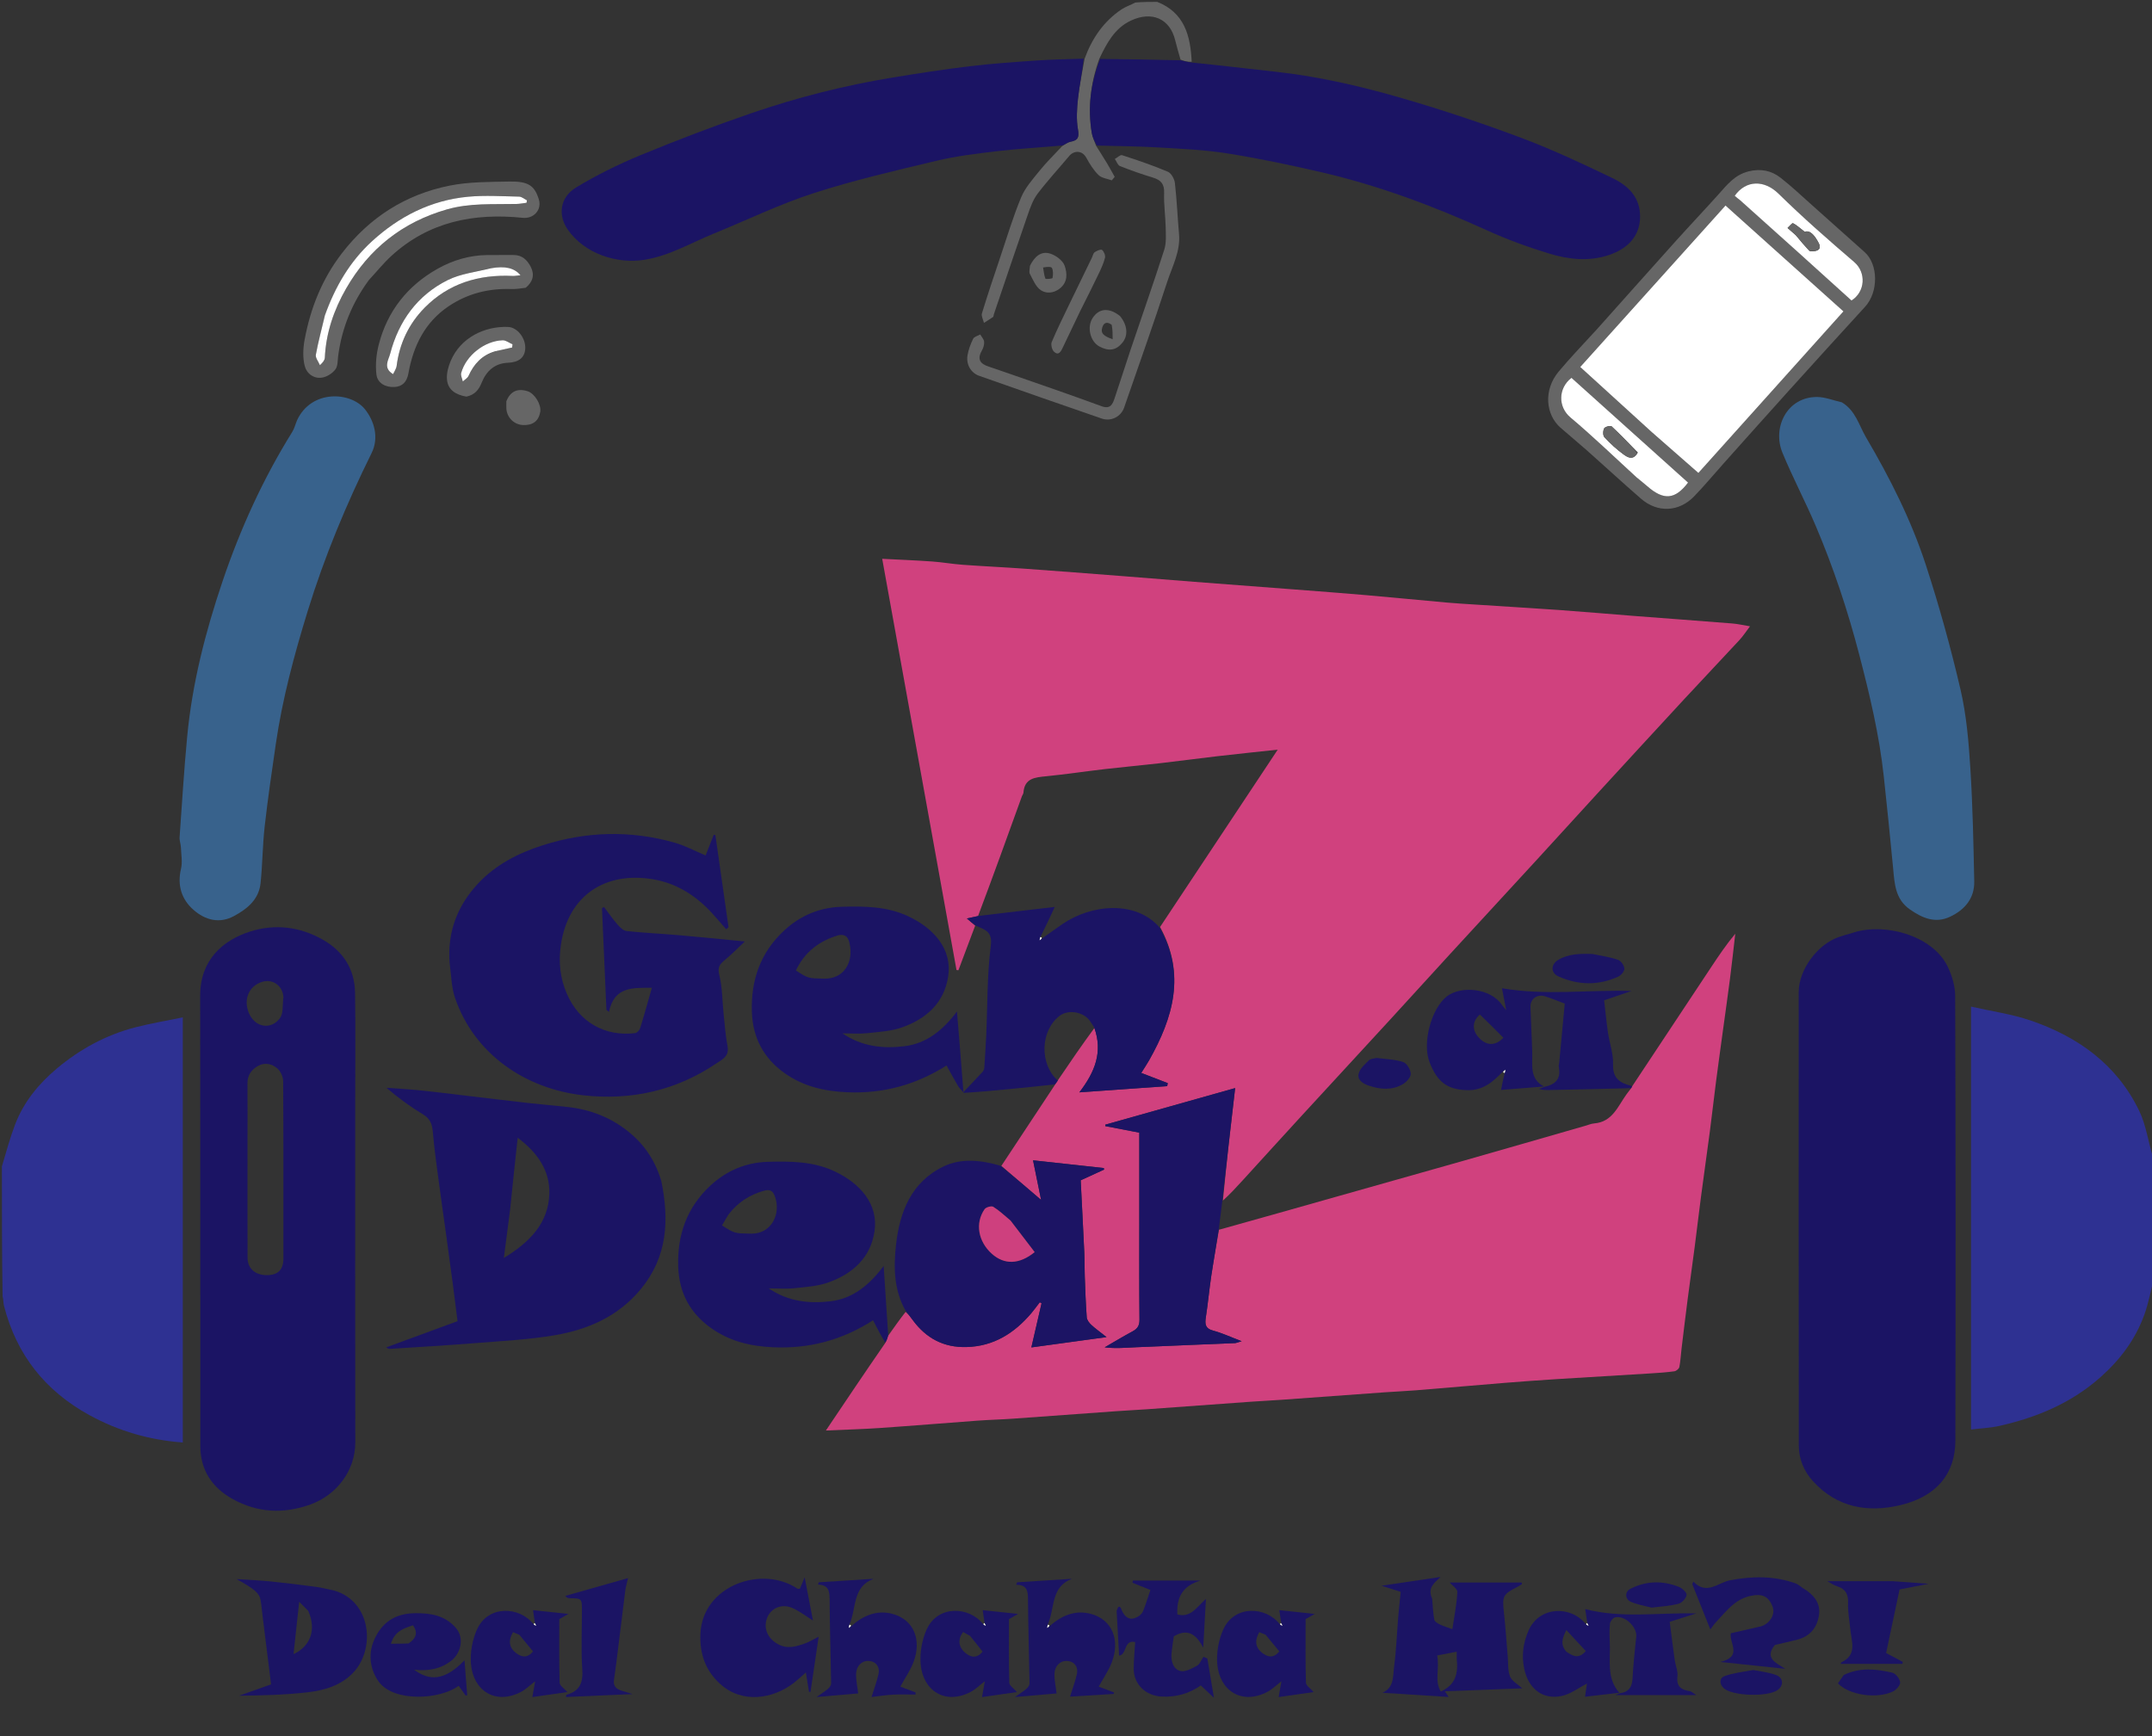 <?xml version="1.0" encoding="utf-8"?>
<svg
  width="1139"
  height="919"
  xmlns="http://www.w3.org/2000/svg"
  enable-background="new 0 0 1139 919"
  version="1.1"
  xmlns:bx="https://boxy-svg.com"
  viewBox="0 0 1139 919"
>
  <rect x="0" y="0" width="1139" height="919" fill="#333333" stroke="none"/>
  <defs>
    <bx:export><bx:file format="svg" /></bx:export>
  </defs>
  <g>
    <title>Layer 1</title>
    <path
      id="svg_1"
      d="m1,617c-0,-205.262 -0,-410.524 -0,-616c199.692,0 399.385,0 599.404,0.341c-2.017,1.386 -4.564,2.124 -6.668,3.528c-9.614,6.413 -15.798,15.485 -20.162,26.19c-8.723,0.282 -16.987,0.417 -25.221,0.988c-11.771,0.816 -23.558,1.626 -35.266,3.035c-13.547,1.63 -27.045,3.737 -40.514,5.941c-25.528,4.177 -50.564,10.529 -74.996,18.923c-19.766,6.791 -39.327,14.259 -58.649,22.228c-11.709,4.83 -23.189,10.522 -34.023,17.065c-8.759,5.29 -9.601,14.887 -4.408,22.318c8.928,12.776 26.029,18.339 40.748,15.941c13.207,-2.152 24.447,-8.934 36.491,-13.832c17.592,-7.155 34.775,-15.539 52.788,-21.372c21.27,-6.887 43.163,-11.935 64.94,-17.138c10.393,-2.483 21.102,-3.81 31.738,-5.064c11.525,-1.359 23.132,-2.023 34.62,-2.671c-3.992,4.574 -8.126,8.646 -11.745,13.135c-3.547,4.399 -7.505,8.833 -9.625,13.94c-4.288,10.328 -7.496,21.107 -11.069,31.726c-3.316,9.853 -6.632,19.709 -9.67,29.648c-0.439,1.437 0.675,3.348 1.07,5.04c1.607,-1.024 3.245,-2.004 4.796,-3.107c0.311,-0.221 0.271,-0.913 0.428,-1.376c5.999,-17.686 11.934,-35.395 18.06,-53.037c1.312,-3.779 2.748,-7.751 5.123,-10.877c5.257,-6.917 11.178,-13.327 16.764,-19.997c2.316,-2.765 6.74,-3.215 9.046,1.054c1.765,3.268 3.825,6.556 6.457,9.111c1.666,1.618 4.621,1.907 6.998,2.793c0.51,-0.62 1.019,-1.241 1.529,-1.861c-1.343,-2.382 -2.632,-4.797 -4.044,-7.137c-1.901,-3.154 -3.897,-6.251 -5.391,-9.419c11.214,0.283 21.98,0.367 32.714,1.008c12.111,0.723 24.305,1.229 36.257,3.127c16.601,2.636 33.097,6.102 49.482,9.89c30.391,7.027 59.472,17.872 87.859,30.777c10.659,4.845 21.75,8.922 32.953,12.334c10.319,3.143 21.055,4.399 31.738,0.808c10.61,-3.566 16.235,-10.501 16.495,-19.713c0.305,-10.833 -6.318,-17.035 -14.812,-21.112c-15.687,-7.529 -31.493,-14.975 -47.764,-21.085c-20.624,-7.745 -41.576,-14.758 -62.727,-20.919c-22.205,-6.469 -44.776,-11.714 -67.87,-14.233c-14.605,-1.594 -29.193,-3.343 -43.823,-5.453c-1,-13.707 -4.151,-25.715 -18.053,-31.485c175.601,0 351.203,0 527,0c0,203.692 0,407.385 -0.381,611.37c-2.642,-7.953 -3.731,-16.764 -7.382,-24.341c-11.793,-24.476 -32.381,-39.258 -57.481,-47.831c-9.998,-3.415 -20.66,-4.885 -31.543,-7.36c0,75.677 0,149.774 0,223.867c5.153,-0.631 10.236,-0.82 15.11,-1.927c19.876,-4.513 38.147,-12.124 53.692,-26.019c10.375,-9.273 18.25,-19.904 22.931,-32.833c2.214,-6.117 3.401,-12.606 5.052,-18.926c0,80.979 0,161.958 0,242.968c-379.546,0 -759.093,0 -1139,0c0,-77.66 0,-155.353 0.376,-233.344c0.486,1.356 0.339,3.076 0.744,4.655c6.649,25.882 21.816,45.023 45.283,57.862c15.443,8.449 31.834,13.163 49.346,14.432c0,-74.88 0,-149.649 0,-225.029c-8.607,1.779 -16.937,3.16 -25.083,5.259c-15.491,3.991 -29.338,11.547 -41.51,21.746c-9.59,8.036 -17.576,17.706 -22.128,29.598c-2.732,7.136 -4.711,14.559 -7.028,21.853m675.869,242.3c-6.86,-8.976 -23.446,-9.8 -29.358,3.13c-2.529,5.532 -3.745,12.381 -3.241,18.44c1.158,13.934 12.851,21.947 26.629,14.655c2.5,-1.323 4.583,-3.433 7.335,-5.545c-0.511,2.908 -0.92,5.23 -1.471,8.366c6.457,-0.926 12.293,-1.763 18.509,-2.655c-1.659,-1.926 -4.033,-3.398 -4.077,-4.937c-0.321,-11.17 -0.173,-22.354 -0.173,-33.684c1.2,-0.677 2.857,-1.612 4.852,-2.738c-6.574,-0.702 -12.525,-1.338 -18.766,-2.005c0.33,2.234 0.652,4.417 0.608,6.995c-0.109,0.142 -0.218,0.285 -0.846,-0.021m-157,0c-6.86,-8.976 -23.446,-9.8 -29.358,3.13c-2.529,5.532 -3.745,12.381 -3.241,18.44c1.158,13.934 12.852,21.946 26.628,14.655c2.5,-1.323 4.583,-3.433 7.335,-5.545c-0.511,2.904 -0.919,5.228 -1.471,8.366c6.457,-0.926 12.293,-1.763 18.509,-2.655c-1.659,-1.926 -4.033,-3.398 -4.078,-4.937c-0.321,-11.17 -0.173,-22.354 -0.173,-33.684c1.2,-0.677 2.857,-1.612 4.852,-2.738c-6.574,-0.702 -12.525,-1.338 -18.766,-2.005c0.33,2.234 0.652,4.417 0.608,6.995c-0.109,0.142 -0.218,0.285 -0.846,-0.021m-238,0c-6.859,-8.976 -23.446,-9.801 -29.358,3.13c-2.529,5.532 -3.745,12.381 -3.241,18.44c1.158,13.934 12.851,21.947 26.628,14.655c2.5,-1.323 4.583,-3.433 7.335,-5.545c-0.511,2.904 -0.919,5.228 -1.471,8.366c6.457,-0.926 12.293,-1.763 18.509,-2.655c-1.661,-1.928 -4.034,-3.399 -4.078,-4.937c-0.321,-11.17 -0.172,-22.354 -0.172,-33.684c1.2,-0.677 2.857,-1.612 4.852,-2.738c-6.574,-0.702 -12.525,-1.338 -18.766,-2.005c0.33,2.234 0.652,4.417 0.608,6.995c-0.109,0.142 -0.218,0.285 -0.846,-0.021m273.408,1.029c-0.12,-0.134 -0.239,-0.267 -0.284,-1.206c3.408,-8.014 1.091,-19.133 12.36,-23.388c-9.661,0.614 -19.322,1.228 -28.983,1.842c-0.183,0.443 -0.366,0.887 -0.549,1.33c5.732,-0.06 6.242,3.194 6.269,7.523c0.094,14.9 0.589,29.797 0.813,44.697c0.014,0.926 -0.803,2.086 -1.568,2.757c-1.516,1.329 -3.264,2.391 -6.143,4.433c8.5,-0.734 15.576,-1.345 22.031,-1.902c-0.412,-3.539 -1.219,-7.021 -1.112,-10.475c0.118,-3.836 2.754,-6.799 6.447,-6.726c3.799,0.075 6.347,2.897 5.378,7.126c-0.904,3.943 -2.351,7.762 -3.601,11.769c7.239,-0.449 15.209,-0.944 23.179,-1.438c0.03,-0.26 0.059,-0.52 0.089,-0.78c-2.783,-1.062 -5.565,-2.125 -8.076,-3.084c2.371,-4.337 5.196,-8.394 6.921,-12.875c4.497,-11.679 0.359,-22.668 -11.282,-25.686c-8.108,-2.102 -15.402,0.944 -21.889,6.083m-105,-0c-0.12,-0.134 -0.24,-0.267 -0.284,-1.206c3.409,-8.014 1.091,-19.133 12.361,-23.388c-9.661,0.614 -19.322,1.228 -28.984,1.842c-0.132,0.408 -0.265,0.815 -0.397,1.223c5.43,0.151 6.101,3.265 6.123,7.63c0.075,14.9 0.582,29.797 0.806,44.698c0.014,0.926 -0.803,2.086 -1.568,2.757c-1.516,1.329 -3.265,2.391 -6.143,4.433c8.5,-0.734 15.576,-1.344 22.032,-1.902c-0.412,-3.539 -1.219,-7.021 -1.113,-10.475c0.118,-3.836 2.753,-6.799 6.447,-6.727c3.799,0.075 6.347,2.897 5.378,7.126c-0.903,3.943 -2.351,7.762 -3.66,11.961c3.383,-0.383 7.395,-1.011 11.43,-1.244c3.927,-0.227 7.878,-0.049 11.819,-0.049c0.03,-0.371 0.06,-0.742 0.089,-1.113c-2.786,-1.064 -5.572,-2.128 -8.086,-3.088c2.371,-4.337 5.196,-8.394 6.921,-12.875c4.497,-11.679 0.359,-22.668 -11.282,-25.686c-8.108,-2.102 -15.402,0.944 -21.889,6.083m406.728,35.679c0,0 -0.059,-0.056 -0.233,0.687c-0.763,0.24 -1.525,0.479 -1.88,0.591c13.664,0 27.584,0 42.921,0c-1.958,-1.24 -2.572,-1.921 -3.271,-2.025c-4.59,-0.685 -7.385,-2.416 -6.714,-7.918c0.336,-2.757 -1.031,-5.693 -1.436,-8.575c-0.948,-6.75 -1.779,-13.517 -2.654,-20.252c4.598,-1.462 8.668,-2.757 14.03,-4.462c-20.341,-0.467 -39.491,2.727 -58.746,-2.293c0.414,2.798 0.737,4.982 0.694,7.561c-0.109,0.142 -0.218,0.285 -0.846,-0.021c-7.372,-9.494 -24.197,-9.233 -29.89,3.93c-2.818,6.517 -3.754,13.125 -2.199,20.353c2.187,10.164 9.611,16.32 19.723,14.195c4.794,-1.008 9.092,-4.378 13.426,-6.581c-0.248,1.72 -0.595,4.133 -1.006,6.983c6.532,-0.761 12.335,-1.437 18.081,-2.172m-39.921,-320.936c0,0 -0.059,-0.059 -0.33,0.653c-0.755,0.234 -1.51,0.469 -2.264,0.703c1.941,0.572 3.733,0.602 5.524,0.567c14.319,-0.277 28.638,-0.566 42.701,-0.23c-0.582,0.786 -1.169,1.568 -1.745,2.359c-4.65,6.375 -7.445,14.768 -17.202,15.555c-1.592,0.129 -3.143,0.807 -4.706,1.256c-22.055,6.333 -44.095,12.722 -66.167,18.995c-32.09,9.12 -64.203,18.161 -96.309,27.225c-10.474,2.957 -20.957,5.881 -31.568,7.967c0.665,-4.663 1.33,-9.326 2.612,-14.275c3.457,-3.78 6.918,-7.557 10.371,-11.341c10.361,-11.355 20.69,-22.739 31.085,-34.063c15.549,-16.937 31.163,-33.815 46.714,-50.751c10.509,-11.445 20.934,-22.967 31.441,-34.414c15.436,-16.816 30.928,-33.579 46.364,-50.394c10.508,-11.446 20.941,-22.96 31.446,-34.409c15.32,-16.695 30.641,-33.39 46.028,-50.024c9.785,-10.578 19.727,-21.012 29.51,-31.591c2.034,-2.199 3.68,-4.757 5.634,-7.32c-3.505,-0.577 -6.379,-1.263 -9.29,-1.495c-17.569,-1.405 -35.147,-2.688 -52.719,-4.048c-12.475,-0.966 -24.939,-2.078 -37.419,-2.964c-15.465,-1.098 -30.942,-2.024 -46.414,-3.036c-4.936,-0.323 -9.877,-0.602 -14.803,-1.044c-14.246,-1.278 -28.479,-2.696 -42.728,-3.93c-12.631,-1.094 -25.275,-2.032 -37.916,-3.006c-17.573,-1.354 -35.149,-2.659 -52.721,-4.02c-12.475,-0.966 -24.943,-2.015 -37.418,-2.98c-17.572,-1.36 -35.144,-2.733 -52.723,-3.994c-10.862,-0.779 -21.745,-1.272 -32.605,-2.065c-5.394,-0.394 -10.747,-1.359 -16.141,-1.738c-8.68,-0.61 -17.378,-0.948 -26.396,-1.418c13.206,73.1 26.265,145.391 39.325,217.682c0.336,0.039 0.672,0.078 1.008,0.116c2.957,-7.865 5.913,-15.729 9.598,-23.588c4.422,2.139 8.521,2.964 7.541,10.61c-2,15.6 -1.709,31.492 -2.413,47.262c-0.256,5.732 -0.632,11.459 -1.021,17.183c-0.051,0.746 -0.32,1.638 -0.808,2.169c-3.422,3.727 -6.927,7.378 -10.184,10.156c-1.134,-13.652 -2.269,-27.304 -3.485,-41.943c-7.387,9.858 -16.162,16.942 -27.736,18.352c-11.17,1.361 -22.377,0.329 -32.878,-6.802c4.835,0 8.976,0.36 13.028,-0.084c6.262,-0.686 12.783,-1.026 18.627,-3.107c12.738,-4.536 22.241,-12.953 24.334,-27.049c2.13,-14.352 -7.572,-25.381 -21.242,-31.77c-11.225,-5.247 -23.141,-5.323 -35.135,-4.99c-11.691,0.325 -21.874,4.654 -30.355,12.468c-12.661,11.665 -17.826,26.463 -17.168,43.55c0.52,13.503 6.33,24.171 17.134,31.92c9.899,7.099 21.152,9.75 33.417,10.253c19.03,0.78 36.251,-3.926 52.463,-14.184c2.075,3.727 3.969,7.288 6.03,10.749c0.748,1.255 1.895,2.272 3.358,4.069c8.26,-0.804 16.521,-1.603 24.781,-2.413c7.611,-0.747 15.22,-1.505 22.823,-1.554c-9.327,14.101 -18.654,28.202 -28.795,42.156c-9.944,-2.924 -20.265,-4.094 -29.681,0.395c-17.161,8.181 -23.343,24.146 -25.265,41.606c-1.299,11.801 -1.176,23.955 4.625,35.613c-2.9,4.116 -5.8,8.232 -8.839,11.431c-0.744,-11.555 -1.488,-23.109 -2.313,-35.922c-7.624,10.2 -16.398,17.271 -28.002,18.673c-11.171,1.35 -22.347,0.276 -32.85,-6.81c5.045,0 9.365,0.369 13.595,-0.088c6.097,-0.659 12.447,-1.042 18.124,-3.099c12.696,-4.602 22.225,-12.972 24.298,-27.082c2.105,-14.327 -7.61,-25.366 -21.265,-31.747c-11.233,-5.249 -23.141,-5.309 -35.13,-4.98c-11.688,0.32 -21.87,4.656 -30.346,12.471c-12.5,11.526 -17.738,26.126 -17.165,43.041c0.469,13.842 6.255,24.655 17.547,32.602c9.752,6.863 20.595,9.498 32.485,10.044c19.175,0.881 36.628,-3.684 53.073,-14.273c2.126,4.1 4.124,7.952 5.866,12.492c-10.057,14.963 -20.114,29.927 -30.819,45.854c10.425,-0.47 19.509,-0.703 28.566,-1.326c17.245,-1.185 34.473,-2.629 51.713,-3.888c6.258,-0.457 12.537,-0.61 18.796,-1.05c18.239,-1.283 36.471,-2.653 54.708,-3.961c5.43,-0.389 10.869,-0.641 16.299,-1.031c18.237,-1.308 36.47,-2.662 54.707,-3.969c5.43,-0.389 10.869,-0.641 16.299,-1.031c18.237,-1.308 36.47,-2.662 54.707,-3.969c5.43,-0.389 10.873,-0.598 16.298,-1.04c15.74,-1.282 31.471,-2.678 47.212,-3.953c9.194,-0.744 18.397,-1.406 27.603,-1.989c16.63,-1.054 33.267,-2.005 49.898,-3.039c4.105,-0.255 8.219,-0.533 12.288,-1.102c0.998,-0.139 2.444,-1.34 2.628,-2.263c0.639,-3.207 0.776,-6.511 1.17,-9.771c1.063,-8.786 2.119,-17.574 3.256,-26.351c1.198,-9.251 2.522,-18.487 3.727,-27.737c1.143,-8.775 2.154,-17.568 3.312,-26.341c1.52,-11.52 3.172,-23.023 4.683,-34.544c1.152,-8.776 2.128,-17.574 3.265,-26.352c1.199,-9.251 2.492,-18.49 3.75,-27.733c1.237,-9.081 2.542,-18.153 3.705,-27.243c0.992,-7.749 1.825,-15.519 2.728,-23.28c-4.73,5.691 -8.654,11.496 -12.527,17.334c-14.001,21.102 -27.984,42.215 -42.693,63.133c-5.947,-1.438 -9.738,-4.017 -9.468,-11.338c0.205,-5.542 -1.868,-11.144 -2.686,-16.754c-0.841,-5.76 -1.389,-11.563 -2.039,-17.116c5.114,-1.751 9.809,-3.358 14.505,-4.966c-22.845,-0.693 -45.556,2.549 -68.593,-1.449c0.73,3.718 1.393,7.093 2.29,11.658c-1.249,-1.54 -1.781,-2.102 -2.207,-2.736c-6.138,-9.131 -21.88,-10.322 -29.243,-4.616c-8.032,6.224 -13.251,24.5 -9.091,35.013c4.043,10.218 9.148,14.323 19.857,14.643c8.317,0.248 13.704,-4.417 19.187,-9.408c0.12,0.134 0.239,0.267 0.285,1.218c-0.501,2.63 -1.001,5.261 -1.536,8.07c7.57,-0.612 15.122,-1.222 22.611,-1.887m162.532,-81.076c-2.149,0.674 -4.318,1.292 -6.444,2.031c-11.331,3.943 -21.156,17.363 -21.16,29.105c-0.024,79.97 -0.046,159.941 0.044,239.911c0.008,7.165 2.59,13.621 7.49,19.016c12.739,14.024 29.075,16.759 46.28,12.677c19.025,-4.515 29.056,-16.547 29.095,-34.079c0.177,-78.471 0.155,-156.942 -0.098,-235.412c-0.017,-5.266 -1.701,-10.931 -4.037,-15.714c-8.133,-16.656 -34.073,-23.454 -51.173,-17.535m-791.616,88.504c0,-18.995 0.226,-37.993 -0.08,-56.983c-0.201,-12.479 -6.207,-21.944 -17.067,-28.099c-12.212,-6.921 -25.316,-8.515 -38.596,-4.274c-14.293,4.564 -26.337,15.027 -26.308,33.86c0.12,79.478 0.028,158.956 0.074,238.434c0.007,12.724 6.242,22.045 17.087,28.059c13.155,7.296 26.901,8.017 41.175,2.895c13.627,-4.89 23.79,-17.65 23.761,-32.942c-0.112,-59.983 -0.046,-119.967 -0.046,-180.95m50,-72.043c0.892,5.928 0.914,12.153 2.822,17.733c10.225,29.897 37.39,48.212 67.957,51.612c25.171,2.8 49.031,-2.444 70.333,-16.876c3.056,-2.07 6.961,-3.715 5.974,-8.965c-1.053,-5.602 -1.474,-11.327 -2.073,-17.008c-0.739,-7 -0.636,-14.197 -2.327,-20.95c-1.081,-4.319 0.548,-5.852 3.211,-8.045c3.334,-2.745 6.352,-5.873 10.325,-9.605c-12.636,-1.21 -23.826,-2.361 -35.031,-3.329c-9.166,-0.791 -18.367,-1.206 -27.512,-2.173c-1.714,-0.181 -3.516,-1.934 -4.787,-3.39c-2.571,-2.945 -4.805,-6.184 -7.178,-9.301c-0.365,0.164 -0.73,0.328 -1.095,0.491c0.784,17.975 1.568,35.95 2.353,53.924c0.447,0.358 0.894,0.716 1.342,1.074c2.778,-13.663 12.966,-12.723 22.702,-12.759c-2.007,7.04 -3.954,14.179 -6.144,21.243c-0.349,1.126 -1.704,2.627 -2.738,2.752c-15.822,1.909 -29.584,-5.68 -36.141,-20.903c-3.539,-8.216 -4.451,-16.601 -3.147,-25.673c3.801,-26.441 23.651,-39.194 49,-34.828c12.324,2.123 22.631,8.677 31.082,17.959c2.529,2.778 4.962,5.643 7.439,8.469c0.409,-0.359 0.817,-0.717 1.226,-1.076c-2.317,-16.258 -4.635,-32.515 -6.952,-48.773c-0.299,-0.042 -0.598,-0.084 -0.897,-0.126c-1.455,3.711 -2.91,7.423 -4.273,10.898c-5.664,-2.375 -10.848,-5.183 -16.384,-6.759c-23.425,-6.67 -46.846,-5.99 -69.995,1.42c-12.81,4.1 -24.732,10.239 -33.989,20.118c-10.893,11.625 -16.446,25.609 -15.103,42.845m736.448,-297.57c-4.231,-0.962 -8.458,-2.725 -12.693,-2.744c-15.966,-0.073 -23.82,16.215 -18.36,29.478c5.384,13.078 12.036,25.63 17.58,38.648c9.421,22.119 16.992,44.894 23.052,68.173c5.539,21.275 10.649,42.634 13.014,64.539c1.742,16.134 3.39,32.279 4.926,48.434c0.781,8.221 1.044,16.465 8.812,21.926c6.585,4.629 13.508,7.631 21.347,3.932c7.74,-3.652 12.982,-9.718 12.795,-18.706c-0.416,-20.03 -0.803,-40.08 -2.074,-60.067c-0.881,-13.854 -2.039,-27.89 -5.167,-41.358c-5.17,-22.257 -11.293,-44.363 -18.378,-66.087c-7.73,-23.702 -18.983,-46.001 -31.624,-67.479c-3.752,-6.375 -5.539,-14.26 -13.23,-18.689m-817.386,9.875c-0.775,1.956 -1.274,4.085 -2.368,5.843c-15.46,24.84 -27.491,51.293 -36.856,78.952c-9.092,26.852 -16.128,54.235 -18.786,82.545c-1.66,17.678 -2.754,35.41 -4.001,53.124c-0.123,1.748 0.62,3.541 0.694,5.323c0.158,3.813 0.897,7.813 0.045,11.416c-2.075,8.771 0.354,16.2 6.712,21.741c6.031,5.256 13.542,7.409 21.31,3.218c7.038,-3.798 13.195,-8.782 14.097,-17.394c1.045,-9.981 1.051,-20.075 2.175,-30.044c1.645,-14.596 3.772,-29.142 5.894,-43.679c3.505,-24.005 9.789,-47.351 16.925,-70.496c8.875,-28.784 20.422,-56.484 33.761,-83.449c4.103,-8.293 1.325,-17.148 -3.454,-23.165c-7.469,-9.403 -28.34,-10.67 -36.149,6.064m192.935,401.93c-3.176,-10.14 -8.703,-18.563 -17.045,-25.37c-9.48,-7.735 -20.224,-11.927 -32.205,-13.302c-6.989,-0.802 -14.008,-1.341 -20.999,-2.127c-11.026,-1.24 -22.04,-2.592 -33.059,-3.891c-8.103,-0.955 -16.198,-1.993 -24.315,-2.818c-5.929,-0.602 -11.886,-0.919 -17.831,-1.362c6.272,5.376 12.643,10.015 19.367,14.067c3.812,2.297 4.848,5.25 5.195,9.397c0.733,8.77 1.992,17.498 3.14,26.23c1.188,9.035 2.51,18.052 3.753,27.079c1.221,8.872 2.44,17.745 3.615,26.623c0.895,6.762 1.72,13.534 2.555,20.137c-12.894,4.742 -25.319,9.311 -37.744,13.881c0.914,0.765 1.678,0.808 2.436,0.758c14.93,-0.987 29.873,-1.83 44.787,-3.028c14.022,-1.126 28.151,-1.818 41.984,-4.17c17.675,-3.006 33.669,-10.027 45.551,-24.423c14.042,-17.014 15.114,-36.386 10.817,-57.682m494.991,-450.174c-6.66,7.332 -13.559,14.464 -19.922,22.045c-8.387,9.993 -6.917,22.997 0.874,29.839c4.569,4.012 9.283,7.859 13.83,11.895c9.619,8.537 19.07,17.268 28.782,25.697c8.753,7.596 20.106,7.081 28.163,-1.295c5.594,-5.815 10.767,-12.035 16.15,-18.054c11.432,-12.782 22.839,-25.588 34.332,-38.315c13.277,-14.703 26.597,-29.369 39.976,-43.979c7.088,-7.74 7.025,-22.383 -0.273,-28.894c-9.225,-8.23 -18.425,-16.488 -27.662,-24.704c-5.537,-4.925 -10.925,-10.049 -16.752,-14.606c-4.942,-3.865 -10.563,-5.033 -17.053,-3.418c-7.355,1.83 -11.426,7.205 -16.014,12.311c-7.399,8.234 -15.017,16.271 -22.417,24.504c-13.886,15.447 -27.682,30.973 -42.014,46.975m-86.989,671.286c-2.591,-5.26 1.059,-7.842 4.436,-11.049c-9.994,1.488 -19.988,2.976 -31.21,4.646c3.95,1.255 6.778,2.153 10.131,3.218c-0.454,4.577 -0.967,9.124 -1.343,13.682c-0.715,8.662 -1.009,17.377 -2.153,25.98c-0.66,4.964 0.123,11.03 -6.17,13.778c11.567,0.736 23.135,1.473 35.032,2.23c-0.815,-1.232 -1.292,-1.953 -1.99,-3.007c13.952,-0.535 27.36,-1.05 40.97,-1.572c-2.387,-2.195 -5.472,-3.797 -6.457,-6.244c-1.286,-3.195 -0.931,-7.058 -1.241,-10.637c-0.679,-7.835 -1.173,-15.689 -2.039,-23.503c-0.931,-8.406 -0.507,-9.438 7.242,-13.362c0.799,-0.404 1.537,-0.927 2.304,-1.395c-0.039,-0.292 -0.078,-0.585 -0.117,-0.877c-12.969,0 -25.938,0 -38.146,0c1.234,1.433 4.18,3.309 4.093,5.031c-0.326,6.474 -1.642,12.898 -2.635,19.671c-2.691,-0.987 -4.714,-1.562 -6.574,-2.472c-1.167,-0.571 -2.798,-1.508 -2.99,-2.515c-0.67,-3.518 -0.805,-7.137 -1.143,-11.605m-337.708,45.161c2.095,-1.9 4.189,-3.801 6.252,-5.672c0.598,3.721 1.125,7.005 1.653,10.29c0.262,-0.002 0.525,-0.003 0.787,-0.005c1.396,-9.441 2.792,-18.881 4.315,-29.182c-3.194,1.591 -5.135,2.815 -7.246,3.558c-4.728,1.664 -9.392,3.116 -14.416,0.308c-5.291,-2.957 -7.732,-8.301 -5.629,-13.824c1.932,-5.075 7.611,-7.695 13.195,-5.33c3.913,1.658 7.359,4.416 11.084,6.726c-1.326,-6.9 -2.729,-14.203 -4.396,-22.88c-1.259,3.031 -1.908,4.592 -2.499,6.016c-0.695,0 -1.119,0.135 -1.348,-0.019c-18.596,-12.57 -50.296,-1.809 -51.333,24c-0.437,10.888 2.922,19.563 10.368,26.368c11.727,10.716 27.947,7.987 39.214,-0.352m-243.796,-49.039c-2.981,-0.642 -5.935,-1.483 -8.948,-1.887c-8.087,-1.083 -16.187,-2.088 -24.304,-2.913c-5.531,-0.562 -11.097,-0.767 -18.03,-1.222c9.473,5.213 12.014,7.375 12.668,10.935c0.53,2.885 0.755,5.826 1.117,8.742c1.498,12.058 2.997,24.117 4.478,36.029c-5.745,2.042 -11.326,4.026 -16.906,6.01c12.111,-0.12 24.16,-0.442 36.093,-1.788c8.866,-1 17.655,-3.566 24.114,-10.244c12.081,-12.49 9.881,-37.848 -10.283,-43.663m19.01,-693.952c3.851,-4.176 7.429,-8.651 11.601,-12.477c19.816,-18.172 43.69,-22.853 69.566,-20.192c5.776,0.594 10.231,-4.19 8.5,-9.801c-2.226,-7.216 -5.521,-9.598 -15.568,-9.4c-10.523,0.207 -21.255,0.097 -31.498,2.132c-23.393,4.648 -42.507,16.799 -57.175,35.866c-10.474,13.615 -16.616,29.031 -19.706,45.711c-0.837,4.519 -1.055,9.539 0.059,13.918c1.017,3.995 4.835,7.024 9.502,6.099c2.494,-0.494 5.241,-2.297 6.761,-4.338c1.305,-1.752 1.117,-4.671 1.436,-7.094c1.93,-14.673 7.303,-27.953 16.521,-40.423m395.495,705.145c0.436,7.799 0.871,15.597 1.301,23.29c4.339,-0.597 2.339,-8.604 8.521,-7.179c-0.289,4.944 -0.762,9.508 -0.777,14.072c-0.028,8.373 6.386,14.339 14.81,14.773c7.712,0.397 14.592,-1.618 20.698,-5.901c2.214,2.088 4.092,3.86 6.956,6.561c-1.314,-7.84 -2.404,-14.343 -3.493,-20.846c-0.684,-0.284 -1.369,-0.567 -2.053,-0.851c-1.138,1.631 -1.928,3.903 -3.491,4.751c-2.721,1.477 -6.269,3.4 -8.831,2.721c-3.569,-0.946 -4.888,-5.019 -4.597,-8.874c0.267,-3.539 0.894,-7.05 1.212,-9.441c7.171,-4.293 11.771,-1.348 15.576,5.989c0.529,-9.399 0.961,-17.076 1.452,-25.818c-5.095,4.58 -8.13,10.105 -15.131,8.232c-0.494,-8.784 2.575,-15.232 12.332,-17.948c-12.695,0 -24.287,0 -35.879,0c-0.072,0.39 -0.143,0.78 -0.215,1.17c3.172,1.276 6.344,2.553 9.482,3.816c-1.274,3.764 -2.414,7.617 -3.924,11.319c-0.496,1.216 -1.79,2.347 -2.999,2.987c-3.875,2.049 -6.381,0.403 -8.119,-3.28c-0.128,-0.271 -1.357,-4.779 -2.831,0.455m362.967,-12.676c-1.229,-0.784 -2.363,-1.837 -3.701,-2.31c-11.404,-4.029 -22.871,-3.866 -34.718,-1.584c-6.211,1.196 -12.245,8.025 -19.276,0.689c-0.2,0.44 -0.4,0.88 -0.601,1.32c3.101,7.789 6.202,15.577 9.552,23.99c1.232,-1.612 1.923,-2.715 2.803,-3.636c5.37,-5.62 9.854,-12.187 18.305,-14.081c6.213,-1.393 9.694,0.018 11.835,5.609c1.74,4.544 -1.978,9.455 -6.468,10.535c-5.146,1.238 -10.318,2.367 -15.617,3.575c-0.995,5.129 6.453,12.331 -5.534,15.196c12.755,1.352 23.535,2.495 34.316,3.638c-4.99,-3.186 -11.177,-5.754 -5.417,-12.646c4.064,-0.95 7.837,-1.788 11.586,-2.717c7.181,-1.781 11.084,-6.898 11.789,-13.758c0.618,-6.013 -3.11,-10.371 -8.855,-13.819m-710.928,52.143c1.137,1.652 2.274,3.303 3.411,4.955c0.279,-0.06 0.558,-0.12 0.838,-0.179c-0.466,-5.992 -0.933,-11.984 -1.439,-18.498c-10.853,11.36 -19.024,10.708 -26.66,4.984c7.412,0.84 13.958,-0.294 19.731,-4.802c4.474,-3.493 7.559,-11.795 1.939,-17.817c-5.825,-6.241 -13.004,-7.326 -20.929,-7.29c-10.619,0.049 -17.884,4.709 -22.04,14.481c-3.343,7.861 -1.632,16.1 2.642,21.871c8.067,10.893 32.56,9.385 42.509,2.294m291.458,-694.586c-3.666,-1.301 -7.299,-2.704 -11.005,-3.878c-4.582,-1.451 -6.54,-3.812 -3.814,-8.555c0.782,-1.36 1.32,-3.141 1.187,-4.661c-0.117,-1.335 -1.329,-2.574 -2.057,-3.855c-1.285,0.731 -3.189,1.155 -3.733,2.252c-1.353,2.733 -2.461,5.707 -2.984,8.703c-0.85,4.874 1.742,9.373 6.181,10.938c21.59,7.612 43.202,15.161 64.846,22.617c4.968,1.711 10.197,-1.019 11.852,-5.812c7.633,-22.106 15.514,-44.132 22.739,-66.371c2.689,-8.277 7.133,-16.229 6.317,-25.463c-0.797,-9.01 -1.158,-18.065 -2.188,-27.045c-0.248,-2.162 -1.918,-5.201 -3.726,-5.966c-7.899,-3.341 -16.056,-6.098 -24.22,-8.756c-0.961,-0.313 -2.545,1.288 -3.84,2.001c0.889,1.291 1.504,3.272 2.715,3.755c5.726,2.281 11.564,4.321 17.463,6.113c4.203,1.277 6.096,3.372 5.909,8.11c-0.24,6.07 0.704,12.177 0.825,18.274c0.078,3.952 0.404,8.174 -0.77,11.829c-5.709,17.783 -11.917,35.406 -17.884,53.107c-2.854,8.465 -5.506,16.997 -8.371,25.458c-1.074,3.171 -2.254,5.945 -6.896,4.24c-15.851,-5.825 -31.82,-11.328 -48.549,-17.034m-255.933,-45.916c3.588,-2.99 4.445,-6.709 2.363,-10.806c-1.863,-3.666 -4.637,-6.343 -9.204,-6.29c-4.68,0.055 -9.362,-0.043 -14.042,0.023c-9.338,0.134 -18.144,2.785 -26.121,7.281c-15.808,8.91 -26.46,22.285 -31.051,39.938c-1.346,5.175 -1.913,10.884 -1.254,16.15c0.58,4.634 5.168,6.805 9.7,6.467c3.954,-0.294 6.381,-2.563 7.213,-7.236c2.572,-14.444 8.727,-27.09 21.35,-35.549c9.943,-6.663 21.059,-9.468 33.023,-9.068c2.455,0.082 4.924,-0.273 8.023,-0.911m52.476,688.798c0.366,-1.487 0.733,-2.974 1.36,-5.521c-11.763,3.335 -22.49,6.377 -33.217,9.418c0.961,1.147 1.622,1.204 2.283,1.217c6.532,0.125 6.533,0.123 6.534,6.668c0.001,10.323 -0.524,20.681 0.181,30.955c0.486,7.083 -1.327,11.608 -8.369,13.494c-0.126,0.034 -0.132,0.519 -0.284,1.194c11.367,-0.497 22.616,-0.99 35.306,-1.545c-2.866,-0.881 -4.359,-1.32 -5.839,-1.798c-2.753,-0.888 -4.537,-2.333 -4.032,-5.691c0.897,-5.957 1.582,-11.946 2.336,-17.924c1.243,-9.86 2.47,-19.722 3.74,-30.467m670.38,-3.882c-11.605,0 -23.21,0 -34.242,0c1.309,0.699 3.16,2.054 5.232,2.716c4.495,1.437 5.904,4.22 5.729,8.89c-0.176,4.701 0.778,9.444 1.235,14.17c0.607,6.282 3.627,13.216 -4.672,17.097c-0.384,0.18 -0.468,1.001 -0.423,0.896c10.849,0 21.722,0 32.596,0c0.081,-0.349 0.162,-0.698 0.243,-1.046c-2.904,-1.552 -5.808,-3.104 -8.838,-4.723c2.391,-11.309 4.752,-22.482 7.108,-33.627c4.749,-0.923 9.467,-1.839 15.362,-2.985c-6.939,-0.525 -12.648,-0.957 -19.331,-1.389m-754.152,-627.077c4.01,-0.943 6.156,-3.577 7.667,-7.358c2.471,-6.183 6.916,-10.271 13.969,-10.546c5.672,-0.221 8.832,-2.732 9.093,-7.468c0.302,-5.479 -4.112,-11.316 -9.165,-11.496c-12.295,-0.439 -25.057,5.596 -30.311,18.051c-1.273,3.017 -2.228,6.566 -1.95,9.751c0.487,5.586 4.689,8.144 10.696,9.065m595.167,295.077c-6.081,-0.23 -12.126,-0.157 -17.597,3.038c-4.09,2.389 -4.238,6.938 0.069,8.856c10.442,4.649 21.137,4.872 31.628,0.058c1.485,-0.681 3.285,-2.856 3.196,-4.226c-0.108,-1.661 -1.758,-4.09 -3.287,-4.625c-4.198,-1.47 -8.683,-2.123 -14.01,-3.1m-270.511,-340.61c3.178,-6.439 6.41,-12.853 9.507,-19.331c1.328,-2.777 2.665,-5.615 3.408,-8.573c0.315,-1.252 -0.521,-3.322 -1.541,-4.178c-0.595,-0.499 -2.775,0.396 -3.888,1.172c-0.81,0.565 -1.033,1.965 -1.529,2.988c-3.842,7.918 -7.713,15.823 -11.524,23.756c-3.314,6.898 -6.727,13.759 -9.695,20.805c-0.578,1.371 0.104,4.166 1.223,5.176c2.459,2.219 3.646,-0.165 4.608,-2.2c2.993,-6.331 5.993,-12.659 9.43,-19.614m156.172,395.632c-1.221,0.398 -2.792,0.451 -3.595,1.263c-2.019,2.041 -4.519,4.17 -5.305,6.73c-1.145,3.734 2.375,5.65 5.192,6.622c5.948,2.053 12.203,2.647 17.926,-0.626c1.972,-1.127 4.373,-3.657 4.363,-5.534c-0.012,-2.178 -2.032,-5.61 -3.939,-6.256c-4.341,-1.468 -9.145,-1.566 -14.643,-2.199m247.511,326.904c-0.968,1.419 -1.935,2.838 -2.831,4.15c5.87,6.259 20.769,8.423 29.264,4.228c1.704,-0.842 3.85,-3.354 3.661,-4.822c-0.243,-1.893 -2.368,-4.644 -4.14,-5.055c-8.474,-1.967 -17.088,-2.924 -25.954,1.499m-48.14,-2.927c-4.851,1.003 -9.857,1.557 -14.497,3.167c-3.15,1.093 -2.917,4.306 -0.725,6.388c4.531,4.304 23.347,4.809 28.613,1.051c3.294,-2.35 3.091,-6.476 -0.795,-7.927c-3.702,-1.382 -7.754,-1.824 -12.595,-2.679m-52.811,-33c4.616,-0.63 9.33,-0.889 13.799,-2.073c1.788,-0.474 3.926,-2.838 4.22,-4.619c0.199,-1.208 -2.27,-3.57 -4.006,-4.263c-8.686,-3.465 -17.431,-3.29 -25.831,1.029c-2.957,1.521 -2.807,5.507 0.357,6.853c3.341,1.421 7.006,2.081 11.461,3.074m-282.193,-684.025c-5.573,-4.349 -10.909,-3.788 -14.251,1.498c-3.009,4.759 -1.163,12.328 3.638,14.919c5.043,2.722 8.921,2.084 12.236,-2.014c3.112,-3.848 2.693,-9.278 -1.623,-14.403m-47.423,-25.91c-0.011,1.33 -0.498,2.915 0.055,3.941c1.655,3.071 3.117,6.816 5.788,8.611c2.704,1.818 6.582,1.753 9.924,-0.803c4.479,-3.427 4.028,-8.262 2.69,-12.143c-0.953,-2.767 -4.647,-5.497 -7.677,-6.435c-4.901,-1.516 -8.337,1.716 -10.78,6.829m-277.039,71.766c0,1.16 -0.058,2.324 0.011,3.48c0.283,4.776 4.125,8.508 8.899,8.689c5.134,0.195 8.209,-2.177 9.031,-6.97c0.658,-3.835 -2.964,-9.762 -6.68,-10.93c-5.329,-1.674 -9.143,-0.018 -11.261,5.73z"
      style="fill: rgba(255, 255, 255, 0)"
    />
    <path
      id="svg_2"
      d="m1140,676.531c-1.652,6.789 -2.838,13.278 -5.052,19.395c-4.681,12.929 -12.556,23.56 -22.931,32.833c-15.545,13.895 -33.816,21.505 -53.692,26.019c-4.874,1.107 -9.957,1.296 -15.11,1.927c0,-74.092 0,-148.189 0,-223.867c10.883,2.474 21.545,3.945 31.543,7.36c25.099,8.573 45.687,23.354 57.481,47.831c3.651,7.577 4.739,16.387 7.382,24.802c0.381,21.19 0.381,42.211 0.381,63.7z"
      fill="#2E3192"
    />
    <path
      id="svg_3"
      d="m1,617.469c2.317,-7.763 4.296,-15.186 7.028,-22.322c4.552,-11.892 12.538,-21.562 22.128,-29.598c12.172,-10.199 26.019,-17.755 41.51,-21.746c8.145,-2.099 16.476,-3.479 25.083,-5.259c0,75.38 0,150.149 0,225.029c-17.512,-1.269 -33.903,-5.983 -49.346,-14.432c-23.466,-12.839 -38.634,-31.98 -45.283,-57.862c-0.405,-1.578 -0.258,-3.299 -0.744,-5.116c-0.376,-22.85 -0.376,-45.538 -0.376,-68.694z"
      fill="#2E3192"
    />
    <path
      id="svg_4"
      d="m580.089,77.104c1.955,3.121 3.951,6.218 5.852,9.372c1.411,2.341 2.7,4.756 4.044,7.137c-0.51,0.62 -1.019,1.241 -1.529,1.861c-2.377,-0.885 -5.333,-1.175 -6.998,-2.793c-2.631,-2.556 -4.692,-5.844 -6.457,-9.111c-2.306,-4.269 -6.73,-3.819 -9.046,-1.054c-5.586,6.67 -11.508,13.08 -16.764,19.997c-2.375,3.126 -3.811,7.098 -5.123,10.877c-6.126,17.642 -12.061,35.351 -18.06,53.037c-0.157,0.463 -0.117,1.155 -0.428,1.376c-1.551,1.102 -3.189,2.083 -4.796,3.107c-0.395,-1.692 -1.51,-3.604 -1.07,-5.04c3.038,-9.94 6.354,-19.795 9.67,-29.648c3.574,-10.62 6.782,-21.399 11.069,-31.726c2.12,-5.107 6.078,-9.541 9.625,-13.94c3.619,-4.488 7.753,-8.561 12.11,-13.21c1.777,-1.06 3.041,-2.067 4.445,-2.328c3.98,-0.741 4.622,-2.409 3.898,-6.548c-0.926,-5.293 -0.565,-10.932 0.022,-16.337c0.765,-7.052 2.294,-14.021 3.494,-21.026c3.89,-10.752 10.074,-19.824 19.689,-26.237c2.104,-1.403 4.651,-2.142 7.129,-3.528c3.828,-0.341 7.521,-0.341 11.675,-0.341c14.363,5.77 17.514,17.778 18.195,31.664c-2.113,0.16 -3.942,-0.291 -5.902,-1.102c-1.028,-3.62 -2.015,-6.859 -2.804,-10.144c-2.812,-11.713 -12.545,-15.694 -23.54,-10.489c-8.532,4.039 -12.7,11.875 -16.678,20.238c-4.63,12.928 -6.143,25.902 -3.964,39.185c0.379,2.311 1.477,4.505 2.243,6.753z"
      fill="#666666"
    />
    <path
      id="svg_5"
      d="m516.13,490.005c-2.957,7.865 -5.913,15.729 -8.87,23.594c-0.336,-0.039 -0.672,-0.078 -1.008,-0.116c-13.059,-72.291 -26.119,-144.582 -39.325,-217.682c9.018,0.47 17.717,0.808 26.396,1.418c5.394,0.379 10.747,1.344 16.141,1.738c10.861,0.793 21.743,1.286 32.605,2.065c17.58,1.26 35.151,2.633 52.723,3.994c12.475,0.966 24.943,2.014 37.418,2.98c17.572,1.361 35.149,2.666 52.721,4.02c12.641,0.974 25.285,1.912 37.916,3.006c14.249,1.234 28.482,2.652 42.728,3.93c4.926,0.442 9.867,0.721 14.803,1.044c15.471,1.012 30.948,1.939 46.414,3.036c12.48,0.886 24.944,1.998 37.419,2.964c17.572,1.36 35.15,2.643 52.719,4.048c2.91,0.233 5.785,0.918 9.29,1.495c-1.955,2.563 -3.6,5.121 -5.634,7.32c-9.783,10.58 -19.725,21.013 -29.51,31.591c-15.387,16.634 -30.708,33.329 -46.028,50.024c-10.505,11.448 -20.938,22.963 -31.446,34.409c-15.437,16.814 -30.929,33.578 -46.364,50.394c-10.507,11.447 -20.931,22.969 -31.441,34.414c-15.551,16.935 -31.165,33.814 -46.714,50.751c-10.395,11.323 -20.724,22.708 -31.085,34.063c-3.453,3.784 -6.914,7.561 -10.751,11.023c1.884,-19.87 4.149,-39.422 6.482,-59.559c-23.075,6.503 -45.908,12.937 -68.74,19.372c0.005,0.252 0.01,0.503 0.015,0.755c5.62,1.086 11.24,2.172 17.995,3.477c0,15.019 -0,29.772 0,44.524c0,18.148 -0.097,36.298 0.093,54.444c0.033,3.155 -1.047,4.809 -3.656,6.211c-4.998,2.686 -9.858,5.628 -14.776,8.463c5.877,0.716 11.31,0.179 16.756,-0.064c17.4,-0.778 34.806,-1.441 52.208,-2.18c0.706,-0.03 1.398,-0.379 3.563,-1c-5.944,-2.258 -10.428,-4.37 -15.14,-5.629c-4.238,-1.132 -4.351,-3.536 -3.817,-7.051c1.112,-7.317 1.793,-14.699 2.884,-22.02c1.21,-8.119 2.678,-16.2 4.034,-24.297c10.479,-2.939 20.962,-5.862 31.436,-8.819c32.106,-9.064 64.219,-18.106 96.309,-27.225c22.073,-6.273 44.112,-12.661 66.167,-18.995c1.563,-0.449 3.114,-1.127 4.706,-1.256c9.757,-0.788 12.552,-9.18 17.202,-15.555c0.576,-0.79 1.163,-1.573 2.137,-2.795c0.537,-0.757 0.682,-1.078 0.827,-1.398c13.99,-21.109 27.974,-42.222 41.974,-63.324c3.874,-5.838 7.798,-11.643 12.527,-17.334c-0.903,7.761 -1.737,15.53 -2.728,23.28c-1.163,9.09 -2.468,18.162 -3.705,27.243c-1.259,9.243 -2.552,18.482 -3.75,27.733c-1.137,8.778 -2.114,17.576 -3.265,26.352c-1.512,11.521 -3.163,23.024 -4.683,34.544c-1.158,8.773 -2.169,17.566 -3.312,26.341c-1.205,9.251 -2.529,18.486 -3.727,27.737c-1.137,8.777 -2.193,17.565 -3.256,26.351c-0.394,3.259 -0.532,6.563 -1.17,9.771c-0.184,0.923 -1.63,2.123 -2.628,2.263c-4.068,0.568 -8.182,0.846 -12.288,1.102c-16.631,1.034 -33.268,1.985 -49.898,3.039c-9.206,0.584 -18.408,1.245 -27.603,1.989c-15.741,1.274 -31.472,2.671 -47.212,3.953c-5.425,0.442 -10.869,0.65 -16.298,1.04c-18.237,1.308 -36.47,2.662 -54.707,3.969c-5.43,0.389 -10.869,0.641 -16.299,1.031c-18.237,1.308 -36.47,2.662 -54.707,3.969c-5.43,0.389 -10.869,0.641 -16.299,1.031c-18.237,1.308 -36.469,2.678 -54.708,3.961c-6.259,0.44 -12.539,0.593 -18.796,1.05c-17.24,1.26 -34.468,2.703 -51.713,3.888c-9.057,0.623 -18.141,0.856 -28.566,1.326c10.705,-15.927 20.762,-30.89 31.313,-46.161c0.905,-1.57 1.315,-2.833 1.726,-4.096c2.9,-4.116 5.8,-8.232 9.158,-12.536c1.537,1.283 2.618,2.753 3.696,4.225c7.072,9.654 16.349,14.722 28.559,14.383c14.367,-0.399 25.201,-7.284 34.196,-17.814c1.61,-1.885 3.045,-3.919 4.56,-5.885c0.314,0.183 0.627,0.366 0.941,0.549c-1.735,7.517 -3.469,15.034 -5.389,23.354c13.318,-1.83 25.96,-3.568 39.797,-5.469c-3.316,-2.622 -5.855,-4.411 -8.111,-6.505c-1.098,-1.02 -2.269,-2.565 -2.372,-3.949c-0.539,-7.25 -0.784,-14.524 -1.052,-21.792c-0.154,-4.158 -0.057,-8.325 -0.249,-12.48c-0.593,-12.846 -1.271,-25.688 -1.902,-38.268c4.445,-2.037 8.43,-3.862 12.414,-5.687c-0.071,-0.27 -0.141,-0.54 -0.212,-0.81c-12.184,-1.33 -24.367,-2.66 -37.426,-4.086c1.564,7.686 3.019,14.842 4.264,20.96c-6.879,-5.888 -13.958,-11.946 -21.036,-18.005c9.327,-14.101 18.654,-28.202 28.272,-42.772c0.73,-1.111 1.169,-1.754 1.759,-2.714c6.404,-9.461 12.658,-18.605 19.201,-27.482c4.558,12.691 0.312,23.284 -7.95,34.03c16.292,-1.149 31.391,-2.214 46.489,-3.279c0.102,-0.532 0.204,-1.065 0.306,-1.597c-4.623,-1.777 -9.246,-3.554 -14.042,-5.398c1.562,-2.497 2.965,-4.557 4.186,-6.719c12.721,-22.525 19.462,-45.543 5.776,-70.523c20.714,-31.283 41.273,-62.243 62.283,-93.882c-11.279,1.221 -21.549,2.274 -31.803,3.46c-10.087,1.167 -20.15,2.538 -30.238,3.694c-9.784,1.121 -19.596,2 -29.378,3.133c-10.409,1.205 -20.778,2.775 -31.202,3.812c-5.899,0.587 -11.432,1.01 -11.971,8.713c-0.043,0.612 -0.562,1.179 -0.784,1.793c-7.626,21.137 -15.243,42.278 -23.244,63.487c-2.252,0.472 -4.122,0.874 -5.909,1.259c1.525,1.329 2.959,2.578 4.392,3.827z"
      fill="#D0417E"
    />
    <path
      id="svg_6"
      d="m980.038,493.963c16.679,-5.885 42.619,0.913 50.751,17.569c2.335,4.783 4.02,10.447 4.037,15.714c0.252,78.47 0.274,156.942 0.098,235.412c-0.039,17.532 -10.07,29.564 -29.095,34.079c-17.205,4.083 -33.542,1.347 -46.28,-12.677c-4.901,-5.395 -7.482,-11.852 -7.49,-19.016c-0.09,-79.97 -0.068,-159.941 -0.044,-239.911c0.004,-11.742 9.829,-25.162 21.16,-29.105c2.126,-0.74 4.295,-1.357 6.865,-2.065z"
      fill="#1B1464"
    />
    <path
      id="svg_7"
      d="m188,583c0,60.483 -0.066,120.467 0.046,180.45c0.029,15.292 -10.134,28.052 -23.761,32.942c-14.273,5.122 -28.02,4.401 -41.175,-2.895c-10.844,-6.015 -17.079,-15.336 -17.087,-28.059c-0.047,-79.478 0.046,-158.956 -0.074,-238.434c-0.028,-18.834 12.015,-29.296 26.308,-33.86c13.28,-4.241 26.384,-2.647 38.596,4.274c10.859,6.154 16.865,15.619 17.067,28.099c0.306,18.99 0.08,37.988 0.08,57.483m-57,20.5c0,0.832 0,1.664 0,2.496c0,19.965 -0.042,39.93 0.027,59.895c0.019,5.67 4.217,9.201 10.423,9.109c5.738,-0.085 8.548,-2.971 8.549,-8.807c0.003,-31.279 0.063,-62.558 -0.126,-93.835c-0.014,-2.277 -1.279,-5.182 -2.958,-6.672c-2.812,-2.493 -6.645,-3.48 -10.279,-1.486c-3.558,1.953 -5.707,4.973 -5.665,9.351c0.094,9.649 0.029,19.299 0.029,29.949m19,-75.644c-0.326,-6.086 -5.7,-9.893 -11.386,-8.068c-6.939,2.228 -9.872,9.218 -6.895,16.429c3.121,7.56 11.572,9.276 16.441,2.753c1.853,-2.482 1.298,-6.761 1.84,-11.114z"
      fill="#1B1464"
    />
    <path
      id="svg_8"
      d="m580.551,77.057c-1.228,-2.201 -2.326,-4.394 -2.705,-6.705c-2.178,-13.283 -0.666,-26.257 4.426,-39.151c14.73,0.103 28.711,0.413 42.692,0.723c1.829,0.451 3.657,0.901 5.805,1.172c14.914,1.5 29.502,3.249 44.108,4.843c23.093,2.52 45.664,7.765 67.87,14.233c21.151,6.162 42.103,13.174 62.727,20.919c16.271,6.11 32.076,13.556 47.764,21.085c8.494,4.077 15.117,10.28 14.812,21.112c-0.259,9.212 -5.885,16.147 -16.495,19.713c-10.683,3.591 -21.419,2.335 -31.738,-0.808c-11.203,-3.412 -22.294,-7.489 -32.953,-12.334c-28.387,-12.905 -57.467,-23.75 -87.859,-30.777c-16.385,-3.788 -32.881,-7.254 -49.482,-9.89c-11.952,-1.898 -24.147,-2.404 -36.257,-3.127c-10.733,-0.641 -21.5,-0.725 -32.714,-1.008z"
      fill="#1B1464"
    />
    <path
      id="svg_9"
      d="m238,509.966c-1.343,-16.745 4.209,-30.729 15.103,-42.354c9.257,-9.879 21.18,-16.018 33.989,-20.118c23.149,-7.41 46.569,-8.09 69.995,-1.42c5.535,1.576 10.72,4.384 16.384,6.759c1.362,-3.475 2.818,-7.186 4.273,-10.898c0.299,0.042 0.598,0.084 0.897,0.126c2.317,16.258 4.634,32.515 6.952,48.773c-0.409,0.359 -0.817,0.717 -1.226,1.076c-2.477,-2.825 -4.91,-5.691 -7.439,-8.469c-8.452,-9.282 -18.758,-15.836 -31.082,-17.959c-25.349,-4.366 -45.199,8.387 -49,34.828c-1.304,9.072 -0.392,17.457 3.147,25.673c6.557,15.223 20.319,22.812 36.141,20.903c1.035,-0.125 2.389,-1.626 2.738,-2.752c2.19,-7.064 4.138,-14.203 6.144,-21.243c-9.736,0.036 -19.924,-0.904 -22.702,12.759c-0.447,-0.358 -0.894,-0.716 -1.342,-1.074c-0.784,-17.975 -1.568,-35.95 -2.353,-53.924c0.365,-0.164 0.73,-0.328 1.095,-0.491c2.373,3.117 4.608,6.356 7.178,9.301c1.271,1.456 3.073,3.209 4.787,3.39c9.145,0.966 18.346,1.381 27.512,2.173c11.206,0.968 22.396,2.119 35.031,3.329c-3.973,3.732 -6.991,6.86 -10.325,9.605c-2.663,2.192 -4.293,3.725 -3.211,8.045c1.691,6.754 1.588,13.95 2.327,20.95c0.6,5.681 1.021,11.406 2.073,17.008c0.987,5.25 -2.918,6.895 -5.974,8.965c-21.303,14.432 -45.163,19.675 -70.333,16.876c-30.568,-3.4 -57.732,-21.716 -67.957,-51.612c-1.908,-5.58 -1.93,-11.805 -2.822,-18.224z"
      fill="#1B1464"
    />
    <path
      id="svg_10"
      d="m573.574,31.058c-0.727,7.052 -2.257,14.021 -3.021,21.073c-0.586,5.405 -0.947,11.045 -0.022,16.337c0.724,4.139 0.081,5.807 -3.898,6.548c-1.403,0.261 -2.668,1.268 -4.361,2.009c-11.937,1.042 -23.544,1.706 -35.069,3.065c-10.636,1.254 -21.345,2.581 -31.738,5.064c-21.776,5.203 -43.669,10.251 -64.94,17.138c-18.014,5.833 -35.197,14.217 -52.788,21.372c-12.044,4.898 -23.285,11.68 -36.491,13.832c-14.719,2.398 -31.82,-3.165 -40.748,-15.941c-5.193,-7.431 -4.351,-17.028 4.408,-22.318c10.834,-6.544 22.314,-12.236 34.023,-17.065c19.321,-7.97 38.883,-15.438 58.649,-22.228c24.432,-8.394 49.469,-14.746 74.996,-18.923c13.469,-2.204 26.967,-4.31 40.514,-5.941c11.708,-1.409 23.496,-2.219 35.266,-3.035c8.234,-0.571 16.498,-0.706 25.221,-0.988z"
      fill="#1B1464"
    />
    <path
      id="svg_11"
      d="m974.821,212.962c7.318,4.355 9.105,12.239 12.857,18.614c12.641,21.478 23.894,43.777 31.624,67.479c7.085,21.725 13.208,43.83 18.378,66.087c3.128,13.468 4.286,27.503 5.167,41.358c1.271,19.986 1.658,40.036 2.074,60.067c0.187,8.988 -5.055,15.054 -12.795,18.706c-7.84,3.699 -14.762,0.697 -21.347,-3.932c-7.768,-5.461 -8.031,-13.705 -8.812,-21.926c-1.536,-16.155 -3.183,-32.3 -4.926,-48.434c-2.365,-21.905 -7.475,-43.264 -13.014,-64.539c-6.06,-23.278 -13.631,-46.054 -23.052,-68.173c-5.545,-13.018 -12.196,-25.57 -17.58,-38.648c-5.46,-13.262 2.394,-29.55 18.36,-29.478c4.235,0.019 8.462,1.782 13.066,2.819z"
      fill="#38628C"
    />
    <path
      id="svg_12"
      d="m157.238,222.425c7.632,-16.397 28.503,-15.13 35.973,-5.727c4.779,6.016 7.557,14.871 3.454,23.165c-13.339,26.965 -24.886,54.665 -33.761,83.449c-7.136,23.145 -13.42,46.491 -16.925,70.496c-2.123,14.538 -4.249,29.083 -5.894,43.679c-1.124,9.97 -1.13,20.063 -2.175,30.044c-0.902,8.611 -7.059,13.596 -14.097,17.394c-7.768,4.191 -15.28,2.038 -21.31,-3.218c-6.358,-5.541 -8.787,-12.97 -6.712,-21.741c0.852,-3.603 0.113,-7.603 -0.045,-11.416c-0.074,-1.783 -0.817,-3.575 -0.694,-5.323c1.247,-17.715 2.341,-35.447 4.001,-53.124c2.658,-28.31 9.694,-55.693 18.786,-82.545c9.365,-27.659 21.396,-54.111 36.856,-78.952c1.094,-1.758 1.593,-3.887 2.544,-6.18z"
      fill="#38628C"
    />
    <path
      id="svg_13"
      d="m350.002,625.115c4.292,20.872 3.22,40.244 -10.822,57.258c-11.882,14.396 -27.876,21.417 -45.551,24.423c-13.832,2.352 -27.962,3.044 -41.984,4.17c-14.914,1.198 -29.856,2.04 -44.787,3.028c-0.758,0.05 -1.522,0.006 -2.436,-0.758c12.425,-4.569 24.85,-9.139 37.744,-13.881c-0.835,-6.603 -1.66,-13.375 -2.555,-20.137c-1.175,-8.878 -2.394,-17.751 -3.615,-26.623c-1.243,-9.028 -2.565,-18.045 -3.753,-27.079c-1.148,-8.732 -2.407,-17.46 -3.14,-26.23c-0.347,-4.146 -1.383,-7.1 -5.195,-9.397c-6.724,-4.052 -13.095,-8.691 -19.367,-14.067c5.945,0.444 11.903,0.76 17.831,1.362c8.117,0.825 16.212,1.863 24.315,2.818c11.02,1.298 22.033,2.65 33.059,3.891c6.991,0.786 14.01,1.325 20.999,2.127c11.981,1.375 22.725,5.567 32.205,13.302c8.342,6.806 13.868,15.23 17.049,25.794m-80.007,15.151c-1.053,8.154 -2.105,16.308 -3.309,25.632c13.744,-8.381 23.561,-18.427 24.064,-33.921c0.396,-12.198 -6.153,-21.77 -16.748,-29.715c-1.394,12.919 -2.698,25 -4.007,38.004z"
      fill="#1B1464"
    />
    <path
      id="svg_14"
      d="m529.582,617.088c7.485,6.132 14.563,12.19 21.442,18.078c-1.245,-6.118 -2.7,-13.273 -4.264,-20.96c13.059,1.426 25.243,2.756 37.426,4.086c0.071,0.27 0.141,0.54 0.212,0.81c-3.984,1.825 -7.969,3.651 -12.414,5.687c0.632,12.58 1.309,25.422 1.902,38.268c0.192,4.155 0.095,8.323 0.249,12.48c0.269,7.268 0.514,14.542 1.052,21.792c0.103,1.384 1.274,2.93 2.372,3.949c2.255,2.095 4.794,3.884 8.111,6.505c-13.837,1.902 -26.479,3.639 -39.797,5.469c1.92,-8.32 3.655,-15.837 5.389,-23.354c-0.314,-0.183 -0.628,-0.366 -0.941,-0.549c-1.516,1.965 -2.95,4 -4.56,5.885c-8.995,10.529 -19.829,17.414 -34.196,17.814c-12.209,0.339 -21.487,-4.729 -28.559,-14.383c-1.078,-1.472 -2.159,-2.941 -3.542,-4.544c-6.412,-11.151 -6.535,-23.305 -5.236,-35.106c1.922,-17.46 8.103,-33.425 25.265,-41.606c9.416,-4.489 19.737,-3.319 30.088,-0.321m5.05,28.784c-2.942,-2.409 -5.72,-5.081 -8.925,-7.065c-0.96,-0.594 -3.865,0.216 -4.596,1.272c-5.117,7.383 -3.411,17.086 3.804,23.571c6.561,5.896 14.544,5.825 22.713,-0.851c-4.146,-5.449 -8.321,-10.937 -12.997,-16.926z"
      fill="#1C1464"
    />
    <path
      id="svg_15"
      d="m509.869,578.155c-0.965,-1.126 -2.113,-2.143 -2.86,-3.398c-2.061,-3.461 -3.956,-7.022 -6.03,-10.749c-16.212,10.258 -33.433,14.964 -52.463,14.184c-12.265,-0.503 -23.518,-3.154 -33.417,-10.253c-10.804,-7.749 -16.614,-18.417 -17.134,-31.92c-0.658,-17.087 4.507,-31.885 17.168,-43.55c8.481,-7.814 18.665,-12.143 30.355,-12.468c11.994,-0.333 23.909,-0.257 35.135,4.99c13.669,6.389 23.372,17.417 21.242,31.77c-2.092,14.096 -11.596,22.512 -24.334,27.049c-5.843,2.081 -12.364,2.421 -18.627,3.107c-4.052,0.444 -8.192,0.084 -13.028,0.084c10.5,7.131 21.707,8.162 32.878,6.802c11.574,-1.41 20.349,-8.495 27.736,-18.352c1.217,14.639 2.351,28.291 3.408,42.356c-0.078,0.412 -0.028,0.35 -0.028,0.35m-66.043,-83.114c-10.218,2.977 -17.969,8.911 -22.579,18.671c6.577,4.297 6.582,4.124 14.736,4.331c10.778,0.274 15.823,-8.688 13.712,-18.453c-0.459,-2.122 -1.251,-5.406 -5.868,-4.549z"
      fill="#1B1464"
    />
    <path
      id="svg_16"
      d="m470.085,706.518c-0.342,1.722 -0.752,2.984 -1.529,4.211c-2.364,-3.888 -4.361,-7.741 -6.488,-11.841c-16.445,10.588 -33.898,15.153 -53.073,14.273c-11.89,-0.546 -22.733,-3.181 -32.485,-10.044c-11.293,-7.947 -17.078,-18.76 -17.547,-32.602c-0.573,-16.915 4.665,-31.514 17.165,-43.041c8.476,-7.816 18.658,-12.151 30.346,-12.471c11.989,-0.328 23.897,-0.269 35.13,4.98c13.655,6.381 23.37,17.42 21.265,31.747c-2.073,14.11 -11.603,22.48 -24.298,27.082c-5.677,2.058 -12.027,2.441 -18.124,3.099c-4.231,0.457 -8.551,0.088 -13.595,0.088c10.503,7.085 21.679,8.16 32.85,6.81c11.603,-1.403 20.378,-8.473 28.002,-18.673c0.825,12.813 1.569,24.368 2.382,36.381m-84.617,-63.485c-1.108,1.877 -2.216,3.753 -3.319,5.62c6.716,4.372 6.72,4.192 15.269,4.393c10.922,0.255 16.215,-10.55 12.632,-20.024c-1.199,-3.169 -3.088,-3.478 -6.06,-2.606c-7.316,2.148 -13.414,5.966 -18.522,12.617z"
      fill="#1B1464"
    />
    <path
      id="svg_17"
      d="m559.87,571.993c-0.439,0.643 -0.879,1.286 -1.605,2.045c-7.897,0.87 -15.506,1.628 -23.117,2.375c-8.26,0.81 -16.52,1.609 -25.03,2.078c-0.249,-0.335 -0.298,-0.273 -0.331,-0.237c3.446,-3.639 6.951,-7.289 10.373,-11.017c0.487,-0.531 0.757,-1.423 0.808,-2.169c0.389,-5.725 0.765,-11.452 1.021,-17.183c0.704,-15.77 0.413,-31.662 2.413,-47.262c0.98,-7.647 -3.119,-8.471 -7.905,-10.613c-1.798,-1.252 -3.231,-2.501 -4.756,-3.83c1.787,-0.385 3.656,-0.787 6.313,-1.351c13.776,-1.675 26.764,-3.188 40.199,-4.752c-2.615,5.653 -4.974,10.753 -7.61,15.956c-0.308,0.638 -0.338,1.173 -0.368,1.707c0.441,-0.325 0.882,-0.65 1.593,-1.197c3.708,-2.642 7.117,-5.105 10.589,-7.476c15.117,-10.324 38.591,-12.738 51.376,1.966c13.841,24.657 7.101,47.674 -5.62,70.2c-1.221,2.162 -2.624,4.222 -4.186,6.719c4.796,1.844 9.419,3.621 14.042,5.398c-0.102,0.532 -0.204,1.065 -0.306,1.597c-15.099,1.065 -30.197,2.13 -46.489,3.279c8.263,-10.746 12.508,-21.339 7.874,-34.361c-0.983,-1.524 -1.586,-2.46 -2.221,-3.374c-3.411,-4.914 -11.504,-6.298 -16.11,-2.762c-10.252,7.871 -10.74,25.571 -0.944,34.266z"
      fill="#1B1464"
    />
    <path
      id="svg_18"
      d="m645.082,650.547c-1.29,8.524 -2.758,16.604 -3.968,24.723c-1.091,7.321 -1.772,14.703 -2.884,22.02c-0.534,3.515 -0.421,5.919 3.817,7.051c4.712,1.258 9.196,3.371 15.14,5.629c-2.165,0.621 -2.857,0.97 -3.563,1c-17.402,0.739 -34.808,1.402 -52.208,2.18c-5.446,0.243 -10.879,0.78 -16.756,0.064c4.918,-2.835 9.778,-5.777 14.776,-8.463c2.609,-1.403 3.689,-3.056 3.656,-6.211c-0.189,-18.146 -0.092,-36.296 -0.093,-54.444c-0,-14.752 0,-29.505 0,-44.524c-6.755,-1.305 -12.375,-2.391 -17.995,-3.477c-0.005,-0.252 -0.01,-0.503 -0.015,-0.755c22.832,-6.434 45.664,-12.869 68.74,-19.372c-2.333,20.136 -4.597,39.688 -6.79,59.701c-0.593,5.124 -1.258,9.787 -1.857,14.877z"
      fill="#1C1464"
    />
    <path
      id="svg_19"
      d="m845.238,174.263c14.083,-15.747 27.879,-31.274 41.765,-46.721c7.401,-8.233 15.018,-16.27 22.417,-24.504c4.588,-5.106 8.66,-10.48 16.014,-12.311c6.49,-1.615 12.111,-0.447 17.053,3.418c5.828,4.557 11.215,9.681 16.752,14.606c9.237,8.216 18.437,16.474 27.662,24.704c7.297,6.51 7.36,21.154 0.273,28.894c-13.379,14.61 -26.699,29.276 -39.976,43.979c-11.493,12.727 -22.899,25.533 -34.332,38.315c-5.383,6.019 -10.556,12.239 -16.15,18.054c-8.057,8.376 -19.411,8.892 -28.163,1.295c-9.712,-8.429 -19.163,-17.159 -28.782,-25.697c-4.547,-4.036 -9.262,-7.883 -13.83,-11.895c-7.791,-6.842 -9.261,-19.846 -0.874,-29.839c6.363,-7.581 13.261,-14.713 20.171,-22.299m29.308,54.766c8.133,7.119 16.267,14.239 24.361,21.324c25.741,-28.67 51.051,-56.861 76.785,-85.523c-20.941,-18.798 -41.521,-37.273 -62.427,-56.04c-25.76,28.638 -51.367,57.107 -76.889,85.479c12.585,11.454 25.118,22.862 38.169,34.76m46.845,-122.955c19.543,17.69 39.087,35.381 58.561,53.008c7.349,-4.663 7.866,-14.854 1.436,-20.376c-13.632,-11.706 -27.205,-23.542 -40.006,-36.133c-7.581,-7.457 -17.274,-7.345 -23.247,1.063c0.846,0.763 1.704,1.536 3.256,2.438m-54.874,146.938c1.775,1.444 3.6,2.832 5.317,4.343c8.719,7.672 14.805,7.112 21.612,-1.906c-20.609,-18.516 -41.208,-37.024 -61.708,-55.443c-7.093,5.469 -7.185,15.41 -0.536,20.986c11.985,10.051 23.245,20.966 35.315,32.02z"
      fill="#666666"
    />
    <path
      id="svg_20"
      d="m863.573,574.834c0.215,0.416 0.07,0.737 -0.339,1.183c-14.583,0.411 -28.902,0.701 -43.221,0.978c-1.791,0.035 -3.583,0.005 -5.524,-0.567c0.755,-0.234 1.51,-0.469 2.781,-1.07c6.344,-1.306 8.931,-4.529 7.764,-10.504c-0.149,-0.765 0.151,-1.615 0.227,-2.427c0.974,-10.378 1.945,-20.756 2.921,-31.18c-3.743,-1.399 -7.012,-2.768 -10.375,-3.841c-4.169,-1.331 -7.895,1.309 -7.775,5.537c0.229,8.061 0.724,16.115 0.943,24.176c0.181,6.682 -1.525,13.933 6.173,18.008c-7.552,0.61 -15.104,1.22 -22.674,1.832c0.535,-2.809 1.035,-5.44 1.85,-8.582c0.345,-1.047 0.375,-1.581 0.406,-2.116c-0.441,0.325 -0.882,0.65 -1.323,0.975c-5.165,5.426 -10.552,10.091 -18.869,9.843c-10.709,-0.32 -15.814,-4.425 -19.857,-14.643c-4.16,-10.513 1.06,-28.789 9.091,-35.013c7.363,-5.706 23.105,-4.516 29.243,4.616c0.426,0.634 0.958,1.196 2.207,2.736c-0.897,-4.565 -1.559,-7.94 -2.29,-11.658c23.038,3.998 45.749,0.756 68.593,1.449c-4.696,1.608 -9.391,3.215 -14.505,4.966c0.649,5.553 1.198,11.356 2.039,17.116c0.819,5.61 2.891,11.212 2.686,16.754c-0.27,7.321 3.521,9.9 9.828,11.433m-80.315,-37.787c-3.87,3.306 -4.256,7.759 -1.038,11.68c3.03,3.691 8.131,6.217 13.479,0.611c-3.901,-3.95 -7.837,-7.936 -12.441,-12.291z"
      fill="#1B1464"
    />
    <path
      id="svg_21"
      d="m758,846.247c0.338,4.024 0.473,7.644 1.143,11.162c0.192,1.007 1.823,1.944 2.99,2.515c1.86,0.91 3.883,1.485 6.574,2.472c0.993,-6.774 2.309,-13.197 2.635,-19.671c0.087,-1.722 -2.859,-3.598 -4.093,-5.031c12.208,0 25.177,0 38.146,0c0.039,0.292 0.078,0.585 0.117,0.877c-0.766,0.468 -1.505,0.991 -2.304,1.395c-7.749,3.924 -8.173,4.957 -7.242,13.362c0.866,7.814 1.36,15.668 2.039,23.503c0.31,3.579 -0.044,7.441 1.241,10.637c0.984,2.447 4.07,4.049 6.457,6.244c-13.61,0.522 -27.018,1.037 -40.97,1.572c0.697,1.054 1.174,1.775 1.99,3.007c-11.897,-0.757 -23.464,-1.494 -35.032,-2.23c6.293,-2.749 5.51,-8.814 6.17,-13.778c1.144,-8.603 1.438,-17.318 2.153,-25.98c0.376,-4.558 0.889,-9.105 1.343,-13.682c-3.352,-1.065 -6.181,-1.963 -10.131,-3.218c11.222,-1.671 21.216,-3.158 31.21,-4.646c-3.377,3.207 -7.027,5.788 -4.436,11.492m13,31.587c0,-1.151 0,-2.301 0,-3.529c-3.518,0.685 -6.764,1.318 -10.348,2.016c1.424,6.71 -1.562,13.469 1.925,19.079c7.98,-3.615 9.255,-9.683 8.423,-17.566z"
      fill="#1B1464"
    />
    <path
      id="svg_22"
      d="m840.081,858.926c-0.323,-2.184 -0.646,-4.368 -1.06,-7.166c19.255,5.02 38.405,1.826 58.746,2.293c-5.362,1.705 -9.432,3 -14.03,4.462c0.875,6.735 1.707,13.502 2.654,20.252c0.405,2.882 1.772,5.818 1.436,8.575c-0.671,5.502 2.124,7.233 6.714,7.918c0.699,0.104 1.313,0.784 3.271,2.025c-15.337,0 -29.257,0 -42.921,0c0.355,-0.111 1.117,-0.351 2.359,-0.941c5.178,-0.744 6.583,-3.602 6.821,-7.967c0.402,-7.339 1.163,-14.663 1.951,-21.974c0.556,-5.157 -6.109,-11.527 -11.224,-10.228c-1.133,0.288 -2.534,2.039 -2.67,3.245c-0.369,3.283 -0.268,6.642 -0.101,9.959c0.46,9.117 -1.955,18.797 5.034,26.686c-5.803,0.676 -11.606,1.352 -18.138,2.113c0.411,-2.85 0.758,-5.263 1.006,-6.983c-4.334,2.203 -8.631,5.573 -13.426,6.581c-10.112,2.125 -17.536,-4.031 -19.723,-14.195c-1.555,-7.228 -0.62,-13.836 2.199,-20.353c5.692,-13.163 22.518,-13.424 30.34,-3.486c0.787,0.587 1.125,0.73 1.462,0.873c-0.233,-0.564 -0.466,-1.127 -0.7,-1.691m-11.029,15.411c3.177,2.084 6.352,4.248 10.265,-0.349c-3.257,-3.519 -6.591,-7.121 -10.289,-11.117c-2.296,4.572 -3.221,7.747 0.024,11.466z"
      fill="#1B1464"
    />
    <path
      id="svg_23"
      d="m419.925,891.01c-10.9,8.293 -27.12,11.023 -38.847,0.307c-7.446,-6.805 -10.805,-15.48 -10.368,-26.368c1.037,-25.809 32.737,-36.57 51.333,-24c0.228,0.154 0.652,0.019 1.348,0.019c0.591,-1.424 1.24,-2.984 2.499,-6.016c1.667,8.677 3.07,15.98 4.396,22.88c-3.725,-2.31 -7.171,-5.068 -11.084,-6.726c-5.584,-2.366 -11.263,0.254 -13.195,5.33c-2.102,5.523 0.338,10.866 5.629,13.824c5.024,2.808 9.688,1.356 14.416,-0.308c2.11,-0.743 4.052,-1.966 7.246,-3.558c-1.523,10.301 -2.919,19.742 -4.315,29.182c-0.262,0.002 -0.525,0.004 -0.787,0.005c-0.528,-3.285 -1.055,-6.569 -1.653,-10.29c-2.063,1.871 -4.157,3.772 -6.619,5.718z"
      fill="#1B1464"
    />
    <path
      id="svg_24"
      d="m176.905,841.96c19.755,5.78 21.955,31.138 9.874,43.628c-6.46,6.678 -15.248,9.244 -24.114,10.244c-11.933,1.346 -23.982,1.667 -36.093,1.788c5.58,-1.984 11.161,-3.968 16.906,-6.01c-1.48,-11.912 -2.979,-23.97 -4.478,-36.029c-0.362,-2.916 -0.587,-5.857 -1.117,-8.742c-0.654,-3.56 -3.195,-5.722 -12.668,-10.935c6.932,0.455 12.499,0.661 18.03,1.222c8.117,0.824 16.217,1.829 24.304,2.913c3.013,0.404 5.967,1.245 9.357,1.921m-13.786,10.708c-1.512,-1.511 -3.024,-3.023 -4.764,-4.762c-1.059,9.793 -2.028,18.75 -2.995,27.691c8.958,-4.117 12.259,-12.973 7.759,-22.929z"
      fill="#1B1464"
    />
    <path
      id="svg_25"
      d="m195.251,148.235c-8.965,12.208 -14.337,25.488 -16.267,40.161c-0.319,2.423 -0.131,5.342 -1.436,7.094c-1.52,2.041 -4.267,3.843 -6.761,4.338c-4.666,0.925 -8.485,-2.104 -9.502,-6.099c-1.115,-4.379 -0.897,-9.399 -0.059,-13.918c3.09,-16.679 9.232,-32.096 19.706,-45.711c14.669,-19.067 33.782,-31.218 57.175,-35.866c10.242,-2.035 20.975,-1.925 31.498,-2.132c10.047,-0.198 13.342,2.183 15.568,9.4c1.731,5.611 -2.724,10.395 -8.5,9.801c-25.876,-2.661 -49.75,2.021 -69.566,20.192c-4.172,3.826 -7.749,8.301 -11.855,12.739m-23.35,19.179c-1.629,6.772 -3.481,13.504 -4.728,20.346c-0.303,1.661 1.384,3.685 2.156,5.542c1.732,-1.578 2.544,-2.752 2.6,-3.961c0.609,-13.17 4.818,-25.373 11.248,-36.576c12.053,-20.998 29.726,-35.124 53.304,-41.896c12.191,-3.501 24.491,-2.629 36.813,-2.894c1.804,-0.039 3.601,-0.411 5.402,-0.629c0.062,-0.44 0.123,-0.881 0.185,-1.321c-1.363,-0.678 -2.714,-1.916 -4.089,-1.943c-8.999,-0.176 -18.066,-0.776 -26.991,0.051c-19.648,1.822 -36.51,10.383 -50.951,23.597c-11.696,10.703 -19.469,24.066 -24.948,39.684z"
      fill="#666666"
    />
    <path
      id="svg_26"
      d="m450.594,860.764c6.169,-5.573 13.464,-8.62 21.571,-6.518c11.641,3.018 15.779,14.008 11.282,25.686c-1.725,4.481 -4.55,8.538 -6.921,12.875c2.514,0.96 5.3,2.024 8.086,3.088c-0.03,0.371 -0.06,0.742 -0.089,1.113c-3.941,0 -7.891,-0.178 -11.819,0.049c-4.035,0.233 -8.047,0.861 -11.43,1.244c1.309,-4.199 2.757,-8.017 3.66,-11.961c0.969,-4.229 -1.579,-7.052 -5.378,-7.126c-3.694,-0.073 -6.329,2.89 -6.447,6.727c-0.106,3.454 0.7,6.936 1.113,10.475c-6.455,0.557 -13.532,1.168 -22.032,1.902c2.879,-2.042 4.628,-3.105 6.143,-4.433c0.765,-0.67 1.582,-1.83 1.568,-2.757c-0.224,-14.9 -0.732,-29.798 -0.806,-44.698c-0.022,-4.365 -0.693,-7.478 -6.123,-7.63c0.132,-0.408 0.265,-0.815 0.397,-1.223c9.661,-0.614 19.322,-1.228 28.984,-1.842c-11.27,4.255 -8.952,15.374 -12.676,23.894c-0.345,1.041 -0.376,1.575 -0.406,2.11c0.441,-0.325 0.882,-0.65 1.323,-0.975z"
      fill="#1B1464"
    />
    <path
      id="svg_27"
      d="m555.594,860.764c6.169,-5.574 13.464,-8.62 21.571,-6.518c11.642,3.019 15.779,14.007 11.282,25.686c-1.725,4.481 -4.55,8.538 -6.921,12.875c2.511,0.959 5.293,2.021 8.076,3.084c-0.03,0.26 -0.059,0.52 -0.089,0.78c-7.97,0.495 -15.94,0.989 -23.179,1.438c1.25,-4.007 2.697,-7.825 3.601,-11.769c0.969,-4.229 -1.579,-7.052 -5.378,-7.126c-3.694,-0.073 -6.329,2.89 -6.447,6.726c-0.106,3.454 0.7,6.936 1.112,10.475c-6.455,0.557 -13.532,1.168 -22.031,1.902c2.878,-2.042 4.627,-3.105 6.143,-4.433c0.765,-0.67 1.582,-1.83 1.568,-2.757c-0.224,-14.9 -0.719,-29.797 -0.813,-44.697c-0.027,-4.329 -0.537,-7.583 -6.269,-7.523c0.183,-0.443 0.366,-0.887 0.549,-1.33c9.661,-0.614 19.322,-1.228 28.983,-1.842c-11.269,4.255 -8.952,15.374 -12.675,23.894c-0.345,1.041 -0.376,1.575 -0.406,2.11c0.441,-0.325 0.882,-0.65 1.323,-0.975z"
      fill="#1B1464"
    />
    <path
      id="svg_28"
      d="m591,852.703c1.474,-4.818 2.703,-0.311 2.831,-0.04c1.738,3.683 4.245,5.329 8.119,3.28c1.209,-0.64 2.503,-1.771 2.999,-2.987c1.51,-3.702 2.65,-7.555 3.924,-11.319c-3.138,-1.263 -6.31,-2.539 -9.482,-3.816c0.072,-0.39 0.143,-0.78 0.215,-1.17c11.592,0 23.184,0 35.879,0c-9.757,2.716 -12.827,9.164 -12.332,17.948c7.001,1.873 10.036,-3.652 15.131,-8.232c-0.492,8.741 -0.924,16.419 -1.452,25.818c-3.805,-7.337 -8.405,-10.282 -15.576,-5.989c-0.318,2.391 -0.945,5.902 -1.212,9.441c-0.291,3.854 1.028,7.928 4.597,8.874c2.562,0.679 6.11,-1.245 8.831,-2.721c1.563,-0.848 2.353,-3.12 3.491,-4.751c0.684,0.284 1.369,0.567 2.053,0.851c1.09,6.503 2.179,13.006 3.493,20.846c-2.864,-2.701 -4.742,-4.473 -6.956,-6.561c-6.106,4.284 -12.986,6.299 -20.698,5.901c-8.424,-0.434 -14.838,-6.4 -14.81,-14.773c0.015,-4.565 0.488,-9.128 0.777,-14.072c-6.182,-1.425 -4.182,6.582 -8.521,7.179c-0.43,-7.693 -0.865,-15.492 -1.3,-23.706z"
      fill="#1B1464"
    />
    <path
      id="svg_29"
      d="m283.081,858.926c-0.322,-2.183 -0.644,-4.366 -0.974,-6.6c6.241,0.667 12.192,1.303 18.766,2.005c-1.995,1.126 -3.651,2.061 -4.852,2.738c0,11.33 -0.148,22.514 0.172,33.684c0.044,1.538 2.417,3.009 4.078,4.937c-6.216,0.892 -12.052,1.729 -18.509,2.655c0.552,-3.138 0.961,-5.462 1.471,-8.366c-2.752,2.112 -4.835,4.222 -7.335,5.545c-13.777,7.292 -25.47,-0.722 -26.628,-14.655c-0.503,-6.058 0.712,-12.908 3.241,-18.44c5.912,-12.931 22.499,-12.106 29.808,-2.686c0.787,0.587 1.125,0.73 1.462,0.873c-0.233,-0.564 -0.467,-1.127 -0.7,-1.691m-8.196,6.445c-1.139,-0.47 -2.277,-0.94 -3.366,-1.389c-2.525,4.292 -2.213,8.038 1.525,10.962c2.872,2.247 6.011,3.015 9.057,-0.789c-2.225,-2.729 -4.468,-5.48 -7.216,-8.784z"
      fill="#1B1464"
    />
    <path
      id="svg_30"
      d="m521.081,858.926c-0.322,-2.183 -0.644,-4.366 -0.974,-6.6c6.241,0.667 12.192,1.303 18.766,2.005c-1.995,1.126 -3.651,2.06 -4.852,2.738c0,11.331 -0.149,22.514 0.173,33.684c0.044,1.539 2.418,3.011 4.078,4.937c-6.216,0.892 -12.052,1.729 -18.509,2.655c0.552,-3.138 0.961,-5.462 1.471,-8.366c-2.752,2.112 -4.835,4.222 -7.335,5.545c-13.777,7.292 -25.47,-0.721 -26.628,-14.655c-0.504,-6.058 0.712,-12.907 3.241,-18.44c5.912,-12.93 22.498,-12.106 29.808,-2.686c0.787,0.587 1.125,0.73 1.462,0.873c-0.233,-0.564 -0.467,-1.127 -0.7,-1.691m-7.69,6.999c-1.235,-0.685 -2.47,-1.371 -3.668,-2.035c-2.932,3.992 -2.326,7.872 0.758,10.674c2.577,2.341 6.169,3.976 9.559,-0.298c-1.972,-2.538 -4.032,-5.19 -6.649,-8.341z"
      fill="#1B1464"
    />
    <path
      id="svg_31"
      d="m678.081,858.926c-0.322,-2.183 -0.644,-4.366 -0.974,-6.6c6.241,0.667 12.192,1.303 18.766,2.005c-1.995,1.126 -3.651,2.061 -4.852,2.738c0,11.331 -0.149,22.514 0.173,33.684c0.044,1.539 2.418,3.011 4.077,4.937c-6.216,0.892 -12.052,1.729 -18.509,2.655c0.552,-3.136 0.96,-5.458 1.471,-8.366c-2.752,2.112 -4.836,4.222 -7.335,5.545c-13.777,7.292 -25.47,-0.721 -26.629,-14.655c-0.504,-6.058 0.712,-12.908 3.241,-18.44c5.912,-12.93 22.498,-12.106 29.808,-2.686c0.787,0.587 1.125,0.73 1.462,0.873c-0.233,-0.564 -0.467,-1.127 -0.7,-1.691m-8.196,6.445c-1.139,-0.47 -2.277,-0.94 -3.376,-1.393c-2.494,4.293 -2.197,8.042 1.536,10.966c2.871,2.249 6.01,3.015 9.056,-0.788c-2.225,-2.729 -4.468,-5.48 -7.216,-8.785z"
      fill="#1B1464"
    />
    <path
      id="svg_32"
      d="m954.25,840.691c5.462,3.199 9.191,7.556 8.572,13.57c-0.705,6.86 -4.608,11.978 -11.789,13.758c-3.75,0.93 -7.522,1.768 -11.586,2.717c-5.76,6.892 0.427,9.46 5.417,12.646c-10.78,-1.143 -21.561,-2.286 -34.316,-3.638c11.986,-2.865 4.539,-10.067 5.534,-15.196c5.298,-1.208 10.47,-2.337 15.617,-3.575c4.49,-1.08 8.208,-5.991 6.468,-10.535c-2.141,-5.591 -5.622,-7.002 -11.835,-5.609c-8.45,1.895 -12.934,8.461 -18.305,14.081c-0.881,0.921 -1.571,2.024 -2.803,3.636c-3.35,-8.413 -6.451,-16.201 -9.552,-23.99c0.2,-0.44 0.4,-0.88 0.601,-1.32c7.031,7.335 13.065,0.507 19.276,-0.689c11.847,-2.281 23.314,-2.444 34.718,1.584c1.339,0.473 2.473,1.526 3.984,2.559z"
      fill="#1B1464"
    />
    <path
      id="svg_33"
      d="m242.745,892.364c-9.654,7.312 -34.147,8.82 -42.215,-2.072c-4.274,-5.771 -5.985,-14.01 -2.642,-21.871c4.156,-9.772 11.421,-14.433 22.04,-14.481c7.925,-0.036 15.105,1.049 20.929,7.29c5.62,6.022 2.535,14.324 -1.939,17.817c-5.773,4.507 -12.319,5.641 -19.731,4.802c7.636,5.724 15.807,6.376 26.66,-4.984c0.507,6.514 0.973,12.506 1.439,18.498c-0.279,0.06 -0.558,0.12 -0.838,0.179c-1.137,-1.652 -2.274,-3.303 -3.705,-5.177m-26.531,-22.396c3.838,-2.517 5.285,-5.595 2.341,-9.636c-4.668,1.619 -9.59,2.923 -11.635,9.766c3.191,0 5.852,0 9.294,-0.13z"
      fill="#1B1464"
    />
    <path
      id="svg_34"
      d="m534.9,198.04c16.326,5.666 32.296,11.169 48.147,16.994c4.641,1.706 5.822,-1.068 6.896,-4.24c2.865,-8.461 5.518,-16.993 8.371,-25.458c5.967,-17.701 12.175,-35.324 17.884,-53.107c1.173,-3.655 0.848,-7.877 0.77,-11.829c-0.121,-6.097 -1.065,-12.204 -0.825,-18.274c0.187,-4.738 -1.706,-6.833 -5.909,-8.11c-5.899,-1.792 -11.737,-3.832 -17.463,-6.113c-1.211,-0.483 -1.826,-2.464 -2.715,-3.755c1.295,-0.714 2.879,-2.314 3.84,-2.001c8.164,2.659 16.321,5.415 24.22,8.756c1.808,0.765 3.478,3.803 3.726,5.966c1.03,8.98 1.391,18.035 2.188,27.045c0.816,9.235 -3.628,17.186 -6.317,25.463c-7.225,22.239 -15.106,44.265 -22.739,66.371c-1.655,4.794 -6.885,7.524 -11.852,5.812c-21.644,-7.456 -43.256,-15.005 -64.846,-22.617c-4.439,-1.565 -7.031,-6.064 -6.181,-10.938c0.522,-2.996 1.63,-5.971 2.984,-8.703c0.544,-1.098 2.448,-1.522 3.733,-2.252c0.728,1.281 1.94,2.52 2.057,3.855c0.133,1.52 -0.405,3.301 -1.187,4.661c-2.727,4.743 -0.768,7.104 3.814,8.555c3.706,1.174 7.339,2.577 11.407,3.919z"
      fill="#666666"
    />
    <path
      id="svg_35"
      d="m278.246,152.326c-2.781,0.396 -5.25,0.751 -7.705,0.669c-11.964,-0.399 -23.081,2.405 -33.023,9.068c-12.623,8.459 -18.778,21.105 -21.35,35.549c-0.832,4.673 -3.259,6.941 -7.213,7.236c-4.533,0.337 -9.121,-1.833 -9.7,-6.467c-0.659,-5.266 -0.092,-10.975 1.254,-16.15c4.591,-17.652 15.243,-31.028 31.051,-39.938c7.977,-4.496 16.783,-7.148 26.121,-7.281c4.68,-0.067 9.362,0.031 14.042,-0.023c4.567,-0.053 7.342,2.624 9.204,6.29c2.082,4.097 1.224,7.816 -2.681,11.048m-18.882,-10.326c-7.498,2.009 -15.568,2.867 -22.378,6.257c-16.093,8.012 -25.958,21.696 -30.48,38.996c-0.853,3.265 -3.961,7.517 1.546,10.802c0.678,-1.516 1.699,-2.884 1.884,-4.357c1.502,-11.931 6.47,-22.325 14.79,-30.779c12.727,-12.932 28.701,-17.696 46.572,-16.853c1.217,0.057 2.449,-0.208 4.182,-0.37c-3.28,-3.966 -8.341,-4.988 -16.117,-3.695z"
      fill="#666666"
    />
    <path
      id="svg_36"
      d="m331.022,841.324c-1.252,10.303 -2.479,20.165 -3.722,30.025c-0.754,5.978 -1.439,11.967 -2.336,17.924c-0.506,3.358 1.279,4.802 4.032,5.691c1.481,0.478 2.974,0.918 5.839,1.798c-12.69,0.555 -23.939,1.048 -35.306,1.545c0.152,-0.675 0.158,-1.16 0.284,-1.194c7.042,-1.886 8.855,-6.411 8.369,-13.494c-0.705,-10.274 -0.18,-20.633 -0.181,-30.955c-0.001,-6.546 -0.002,-6.544 -6.534,-6.668c-0.661,-0.013 -1.321,-0.07 -2.283,-1.217c10.727,-3.041 21.454,-6.083 33.217,-9.418c-0.627,2.547 -0.994,4.034 -1.378,5.963z"
      fill="#1B1464"
    />
    <path
      id="svg_37"
      d="m1001.907,837c6.196,0.432 11.905,0.864 18.844,1.389c-5.895,1.145 -10.613,2.062 -15.362,2.985c-2.356,11.145 -4.718,22.318 -7.108,33.627c3.03,1.619 5.935,3.171 8.838,4.723c-0.081,0.349 -0.162,0.698 -0.243,1.046c-10.874,0 -21.747,0 -32.596,0c-0.045,0.105 0.039,-0.716 0.423,-0.896c8.299,-3.882 5.279,-10.816 4.672,-17.097c-0.457,-4.725 -1.411,-9.468 -1.235,-14.17c0.175,-4.67 -1.234,-7.453 -5.729,-8.89c-2.072,-0.663 -3.922,-2.018 -5.232,-2.716c11.032,0 22.637,0 34.728,0z"
      fill="#1B1464"
    />
    <path
      id="svg_38"
      d="m246.875,209.949c-5.614,-0.948 -9.816,-3.506 -10.303,-9.092c-0.278,-3.184 0.678,-6.734 1.95,-9.751c5.253,-12.455 18.016,-18.49 30.311,-18.051c5.053,0.18 9.467,6.016 9.165,11.496c-0.261,4.735 -3.422,7.246 -9.093,7.468c-7.053,0.275 -11.498,4.363 -13.969,10.546c-1.511,3.781 -3.657,6.414 -8.06,7.384m15.666,-24.078c2.836,-0.636 5.672,-1.273 8.508,-1.909c0.077,-0.563 0.155,-1.126 0.232,-1.69c-1.746,-0.755 -3.514,-2.205 -5.233,-2.15c-9.629,0.31 -19.464,8.112 -21.949,17.307c-0.358,1.327 0.54,2.993 0.857,4.502c1.03,-0.974 2.476,-1.759 3.019,-2.954c2.836,-6.246 7.003,-10.956 14.567,-13.107z"
      fill="#666666"
    />
    <path
      id="svg_39"
      d="m842.913,505c4.849,0.976 9.333,1.63 13.532,3.1c1.529,0.535 3.179,2.964 3.287,4.625c0.089,1.37 -1.711,3.545 -3.196,4.226c-10.492,4.815 -21.187,4.592 -31.628,-0.058c-4.308,-1.918 -4.16,-6.467 -0.069,-8.856c5.471,-3.195 11.516,-3.267 18.075,-3.038z"
      fill="#1B1464"
    />
    <path
      id="svg_40"
      d="m571.704,164.703c-3.217,6.642 -6.217,12.97 -9.21,19.301c-0.962,2.036 -2.149,4.42 -4.608,2.2c-1.119,-1.01 -1.801,-3.805 -1.223,-5.176c2.969,-7.046 6.381,-13.907 9.695,-20.805c3.811,-7.933 7.682,-15.838 11.524,-23.756c0.496,-1.022 0.719,-2.422 1.529,-2.988c1.112,-0.776 3.293,-1.671 3.888,-1.172c1.02,0.856 1.856,2.926 1.541,4.178c-0.744,2.958 -2.081,5.797 -3.408,8.573c-3.097,6.478 -6.329,12.891 -9.727,19.644z"
      fill="#666666"
    />
    <path
      id="svg_41"
      d="m728.537,560.012c5.057,0.644 9.861,0.741 14.202,2.21c1.907,0.645 3.927,4.078 3.939,6.256c0.01,1.877 -2.391,4.407 -4.363,5.534c-5.723,3.273 -11.978,2.679 -17.926,0.626c-2.818,-0.972 -6.338,-2.888 -5.192,-6.622c0.785,-2.56 3.286,-4.69 5.305,-6.73c0.803,-0.812 2.374,-0.865 4.036,-1.273z"
      fill="#1B1464"
    />
    <path
      id="svg_42"
      d="m975.871,886.64c8.602,-4.136 17.216,-3.18 25.69,-1.213c1.772,0.411 3.897,3.162 4.14,5.055c0.189,1.468 -1.957,3.98 -3.661,4.822c-8.495,4.195 -23.394,2.031 -29.264,-4.228c0.895,-1.312 1.863,-2.731 3.095,-4.437z"
      fill="#1B1464"
    />
    <path
      id="svg_43"
      d="m927.939,884c4.37,0.855 8.422,1.298 12.124,2.679c3.886,1.45 4.089,5.576 0.795,7.927c-5.266,3.758 -24.082,3.253 -28.613,-1.051c-2.192,-2.082 -2.425,-5.295 0.725,-6.388c4.64,-1.61 9.647,-2.163 14.969,-3.167z"
      fill="#1B1464"
    />
    <path
      id="svg_44"
      d="m874.191,851c-3.989,-0.992 -7.654,-1.653 -10.995,-3.074c-3.164,-1.345 -3.315,-5.332 -0.357,-6.853c8.4,-4.319 17.145,-4.493 25.831,-1.029c1.736,0.692 4.205,3.054 4.006,4.263c-0.294,1.781 -2.432,4.146 -4.22,4.619c-4.469,1.184 -9.183,1.443 -14.265,2.073z"
      fill="#1B1464"
    />
    <path
      id="svg_45"
      d="m592.739,167.248c4.04,4.852 4.459,10.282 1.347,14.13c-3.314,4.098 -7.192,4.736 -12.236,2.014c-4.801,-2.591 -6.647,-10.161 -3.638,-14.919c3.341,-5.285 8.678,-5.846 14.527,-1.224m-4.353,4.694c-2.142,-1.61 -4.009,-1.521 -4.932,1.213c-1.194,3.538 1.122,4.861 5.444,6.429c0,-2.851 0,-4.958 -0.512,-7.642z"
      fill="#666666"
    />
    <path
      id="svg_46"
      d="m545.149,140.672c2.334,-4.72 5.77,-7.953 10.671,-6.436c3.03,0.938 6.723,3.668 7.677,6.435c1.337,3.881 1.789,8.716 -2.69,12.143c-3.342,2.557 -7.22,2.621 -9.924,0.803c-2.671,-1.795 -4.132,-5.54 -5.788,-8.611c-0.553,-1.026 -0.066,-2.611 0.054,-4.333m6.935,0.922c0.351,2 0.5,4.08 1.23,5.931c0.139,0.353 3.688,0.01 3.76,-0.372c0.329,-1.735 0.439,-3.836 -0.319,-5.32c-0.404,-0.79 -2.737,-0.594 -4.671,-0.238z"
      fill="#666666"
    />
    <path
      id="svg_47"
      d="m268.003,212.41c2.116,-5.328 5.93,-6.984 11.259,-5.31c3.716,1.167 7.338,7.095 6.68,10.93c-0.823,4.792 -3.897,7.165 -9.031,6.97c-4.774,-0.181 -8.615,-3.913 -8.899,-8.689c-0.069,-1.156 -0.011,-2.32 -0.009,-3.9z"
      fill="#666666"
    />
    <path
      id="svg_48"
      d="m624.832,31.562c-13.849,0.051 -27.829,-0.259 -42.272,-0.603c3.228,-8.156 7.396,-15.992 15.928,-20.031c10.995,-5.205 20.728,-1.224 23.54,10.489c0.789,3.286 1.776,6.524 2.804,10.144z"
      style="fill: rgba(255, 255, 255, 0)"
    />
    <path
      id="svg_49"
      d="m613.985,490.709c-12.94,-14.381 -36.414,-11.967 -51.531,-1.643c-3.472,2.371 -6.881,4.834 -10.748,7.259c-0.549,-0.129 -0.669,-0.263 -0.789,-0.396c2.359,-5.1 4.718,-10.2 7.333,-15.853c-13.435,1.565 -26.423,3.078 -39.816,4.683c7.213,-21.048 14.83,-42.188 22.456,-63.326c0.222,-0.615 0.741,-1.181 0.784,-1.793c0.539,-7.703 6.072,-8.127 11.971,-8.713c10.424,-1.037 20.794,-2.607 31.202,-3.812c9.782,-1.133 19.594,-2.012 29.378,-3.133c10.088,-1.155 20.151,-2.527 30.238,-3.694c10.254,-1.186 20.524,-2.239 31.803,-3.46c-21.01,31.64 -41.569,62.599 -62.283,93.882z"
      style="fill: rgba(255, 255, 255, 0)"
    />
    <path
      id="svg_50"
      d="m560.019,571.676c-9.946,-8.378 -9.458,-26.078 0.794,-33.949c4.606,-3.536 12.699,-2.152 16.11,2.762c0.635,0.915 1.239,1.851 1.933,3.107c-6.178,9.475 -12.432,18.619 -18.837,28.08z"
      style="fill: rgba(255, 255, 255, 0)"
    />
    <path
      id="svg_51"
      d="m131,603c0,-10.15 0.065,-19.8 -0.029,-29.449c-0.042,-4.378 2.106,-7.398 5.665,-9.351c3.633,-1.994 7.467,-1.007 10.279,1.486c1.68,1.489 2.945,4.394 2.958,6.672c0.189,31.278 0.129,62.557 0.126,93.835c-0.001,5.835 -2.811,8.722 -8.549,8.807c-6.206,0.092 -10.404,-3.438 -10.423,-9.109c-0.069,-19.965 -0.027,-39.93 -0.027,-59.895c0,-0.832 0,-1.664 0,-2.996z"
      style="fill: rgba(255, 255, 255, 0)"
    />
    <path
      id="svg_52"
      d="m150,528.303c-0.542,3.907 0.013,8.186 -1.84,10.667c-4.869,6.523 -13.32,4.807 -16.441,-2.753c-2.977,-7.211 -0.044,-14.201 6.895,-16.429c5.686,-1.826 11.06,1.981 11.386,8.514z"
      style="fill: rgba(255, 255, 255, 0)"
    />
    <path
      id="svg_53"
      d="m269.997,639.803c1.306,-12.542 2.61,-24.623 4.005,-37.542c10.596,7.945 17.145,17.518 16.748,29.715c-0.503,15.494 -10.32,25.54 -24.064,33.921c1.204,-9.324 2.256,-17.478 3.311,-26.094z"
      style="fill: rgba(255, 255, 255, 0)"
    />
    <path
      id="svg_54"
      d="m534.882,646.122c4.426,5.739 8.601,11.227 12.747,16.676c-8.17,6.676 -16.153,6.748 -22.713,0.851c-7.216,-6.485 -8.921,-16.188 -3.804,-23.571c0.731,-1.056 3.636,-1.866 4.596,-1.272c3.205,1.983 5.983,4.656 9.175,7.315z"
      fill="#CE407E"
    />
    <path
      id="svg_55"
      d="m444.241,495.023c4.201,-0.839 4.994,2.446 5.453,4.567c2.111,9.765 -2.934,18.727 -13.712,18.453c-8.154,-0.207 -8.158,-0.034 -14.736,-4.331c4.611,-9.759 12.361,-15.694 22.995,-18.689z"
      style="fill: rgba(255, 255, 255, 0)"
    />
    <path
      id="svg_56"
      d="m385.728,642.776c4.848,-6.394 10.946,-10.212 18.262,-12.361c2.972,-0.873 4.862,-0.563 6.06,2.606c3.583,9.474 -1.71,20.28 -12.632,20.024c-8.549,-0.2 -8.553,-0.02 -15.269,-4.393c1.103,-1.867 2.211,-3.744 3.579,-5.877z"
      style="fill: rgba(255, 255, 255, 0)"
    />
    <path
      id="svg_57"
      d="m551.436,496.546c-0.282,0.542 -0.723,0.868 -1.164,1.193c0.03,-0.535 0.06,-1.069 0.368,-1.707c0.397,0.03 0.517,0.164 0.796,0.515z"
      fill="#FFFFFF"
    />
    <path
      id="svg_58"
      d="m874.287,228.784c-12.792,-11.653 -25.326,-23.061 -37.91,-34.515c25.521,-28.372 51.129,-56.841 76.889,-85.479c20.906,18.767 41.486,37.242 62.427,56.04c-25.733,28.662 -51.044,56.853 -76.785,85.523c-8.095,-7.085 -16.228,-14.205 -24.62,-21.569z"
      fill="#FFFFFF"
    />
    <path
      id="svg_59"
      d="m921.045,106.009c-1.205,-0.838 -2.063,-1.611 -2.909,-2.374c5.973,-8.408 15.666,-8.52 23.247,-1.063c12.801,12.592 26.374,24.427 40.006,36.133c6.43,5.522 5.912,15.713 -1.436,20.376c-19.474,-17.627 -39.017,-35.318 -58.908,-53.072m36.975,26.948c3.295,0.323 6.515,-0.584 4.535,-4.36c-1.632,-3.112 -4.181,-7.053 -7.397,-5.901c-2.695,-2.076 -4.281,-3.607 -6.167,-4.525c-0.45,-0.219 -1.896,1.61 -2.885,2.497c1.766,1.548 3.532,3.097 4.368,3.829c2.709,3.283 4.748,5.754 7.545,8.46z"
      fill="#FFFFFF"
    />
    <path
      id="svg_60"
      d="m866.263,252.762c-11.817,-10.804 -23.076,-21.72 -35.061,-31.771c-6.649,-5.576 -6.557,-15.517 0.536,-20.986c20.5,18.419 41.099,36.927 61.708,55.443c-6.807,9.018 -12.893,9.578 -21.612,1.906c-1.717,-1.511 -3.542,-2.898 -5.571,-4.593m0.605,-13.227c-4.593,-4.656 -9.1,-9.404 -13.893,-13.844c-0.576,-0.533 -3.468,0.204 -3.932,1.074c-0.658,1.234 -0.714,3.754 0.122,4.648c3.127,3.34 6.511,6.539 10.23,9.186c1.931,1.375 4.922,3.394 7.473,-1.065z"
      fill="#FFFFFF"
    />
    <path
      id="svg_61"
      d="m817.115,575.1c-7.667,-4.047 -5.961,-11.299 -6.142,-17.981c-0.219,-8.061 -0.714,-16.115 -0.943,-24.176c-0.12,-4.228 3.606,-6.868 7.775,-5.537c3.363,1.074 6.632,2.442 10.375,3.841c-0.976,10.424 -1.947,20.802 -2.921,31.18c-0.076,0.812 -0.377,1.662 -0.227,2.427c1.168,5.974 -1.419,9.198 -7.628,10.148c-0.381,0.011 -0.321,0.07 -0.29,0.097z"
      style="fill: rgba(255, 255, 255, 0)"
    />
    <path
      id="svg_62"
      d="m783.591,537.232c4.27,4.171 8.207,8.157 12.107,12.107c-5.348,5.606 -10.449,3.079 -13.479,-0.611c-3.219,-3.921 -2.832,-8.374 1.371,-11.495z"
      style="fill: rgba(255, 255, 255, 0)"
    />
    <path
      id="svg_63"
      d="m795.565,567.453c0.282,-0.543 0.723,-0.868 1.164,-1.193c-0.03,0.535 -0.061,1.07 -0.368,1.708c-0.397,-0.03 -0.517,-0.164 -0.796,-0.515z"
      fill="#FFFFFF"
    />
    <path
      id="svg_64"
      d="m771,878.285c0.832,7.432 -0.443,13.5 -8.423,17.115c-3.487,-5.61 -0.5,-12.37 -1.925,-19.079c3.583,-0.698 6.829,-1.33 10.348,-2.016c0,1.228 0,2.378 0,3.98z"
      style="fill: rgba(255, 255, 255, 0)"
    />
    <path
      id="svg_65"
      d="m857.033,896.037c-6.961,-7.86 -4.546,-17.54 -5.006,-26.657c-0.167,-3.316 -0.268,-6.676 0.101,-9.959c0.136,-1.206 1.537,-2.957 2.67,-3.245c5.115,-1.299 11.78,5.071 11.224,10.228c-0.788,7.311 -1.549,14.635 -1.951,21.974c-0.239,4.365 -1.643,7.223 -6.734,7.595c-0.392,-0.022 -0.333,0.035 -0.305,0.064z"
      style="fill: rgba(255, 255, 255, 0)"
    />
    <path
      id="svg_66"
      d="m828.995,873.941c-3.188,-3.323 -2.262,-6.498 0.034,-11.07c3.698,3.995 7.032,7.598 10.289,11.117c-3.913,4.598 -7.088,2.433 -10.323,-0.046z"
      style="fill: rgba(255, 255, 255, 0)"
    />
    <path
      id="svg_67"
      d="m839.898,859.124c0.416,0.366 0.65,0.93 0.883,1.494c-0.337,-0.143 -0.674,-0.286 -1.203,-0.649c-0.082,-0.362 0.027,-0.505 0.32,-0.844z"
      fill="#FFFFFF"
    />
    <path
      id="svg_68"
      d="m163.405,852.922c4.213,9.701 0.912,18.557 -8.046,22.675c0.967,-8.941 1.936,-17.898 2.995,-27.691c1.74,1.739 3.252,3.251 5.05,5.017z"
      style="fill: rgba(255, 255, 255, 0)"
    />
    <path
      id="svg_69"
      d="m171.947,167.012c5.433,-15.216 13.206,-28.579 24.902,-39.282c14.441,-13.215 31.302,-21.775 50.951,-23.597c8.925,-0.828 17.993,-0.227 26.991,-0.051c1.375,0.027 2.727,1.265 4.089,1.943c-0.062,0.44 -0.123,0.881 -0.185,1.321c-1.8,0.218 -3.597,0.59 -5.402,0.629c-12.322,0.265 -24.622,-0.607 -36.813,2.894c-23.578,6.772 -41.251,20.899 -53.304,41.896c-6.431,11.203 -10.64,23.407 -11.248,36.576c-0.056,1.209 -0.868,2.383 -2.6,3.961c-0.772,-1.857 -2.459,-3.881 -2.156,-5.542c1.247,-6.842 3.099,-13.574 4.774,-20.748z"
      fill="#FFFFFF"
    />
    <path
      id="svg_70"
      d="m450.435,860.546c-0.282,0.543 -0.723,0.868 -1.164,1.193c0.03,-0.535 0.061,-1.07 0.368,-1.708c0.397,0.03 0.517,0.164 0.796,0.515z"
      fill="#FFFFFF"
    />
    <path
      id="svg_71"
      d="m555.435,860.547c-0.282,0.543 -0.723,0.868 -1.164,1.193c0.03,-0.535 0.061,-1.07 0.368,-1.708c0.397,0.03 0.517,0.164 0.796,0.515z"
      fill="#FFFFFF"
    />
    <path
      id="svg_72"
      d="m275.137,865.648c2.496,3.028 4.739,5.779 6.964,8.508c-3.046,3.804 -6.185,3.036 -9.057,0.789c-3.738,-2.924 -4.05,-6.67 -1.525,-10.962c1.089,0.449 2.227,0.919 3.618,1.666z"
      style="fill: rgba(255, 255, 255, 0)"
    />
    <path
      id="svg_73"
      d="m282.898,859.124c0.416,0.366 0.65,0.93 0.883,1.493c-0.337,-0.143 -0.674,-0.286 -1.202,-0.649c-0.082,-0.362 0.027,-0.505 0.319,-0.844z"
      fill="#FFFFFF"
    />
    <path
      id="svg_74"
      d="m513.67,866.176c2.338,2.901 4.398,5.553 6.37,8.091c-3.389,4.274 -6.982,2.638 -9.559,0.298c-3.084,-2.802 -3.69,-6.682 -0.758,-10.674c1.198,0.665 2.433,1.35 3.946,2.285z"
      style="fill: rgba(255, 255, 255, 0)"
    />
    <path
      id="svg_75"
      d="m520.898,859.124c0.416,0.366 0.65,0.93 0.883,1.494c-0.337,-0.143 -0.674,-0.286 -1.203,-0.649c-0.082,-0.362 0.027,-0.505 0.32,-0.844z"
      fill="#FFFFFF"
    />
    <path
      id="svg_76"
      d="m670.137,865.648c2.496,3.028 4.739,5.779 6.963,8.508c-3.046,3.803 -6.186,3.037 -9.056,0.788c-3.732,-2.924 -4.029,-6.673 -1.536,-10.966c1.099,0.453 2.237,0.923 3.629,1.67z"
      style="fill: rgba(255, 255, 255, 0)"
    />
    <path
      id="svg_77"
      d="m677.898,859.124c0.416,0.366 0.65,0.93 0.883,1.494c-0.337,-0.143 -0.674,-0.286 -1.203,-0.649c-0.082,-0.362 0.027,-0.505 0.32,-0.844z"
      fill="#FFFFFF"
    />
    <path
      id="svg_78"
      d="m215.824,870.033c-3.052,0.065 -5.713,0.065 -8.904,0.065c2.046,-6.843 6.967,-8.147 11.635,-9.766c2.944,4.042 1.497,7.12 -2.731,9.701z"
      style="fill: rgba(255, 255, 255, 0)"
    />
    <path
      id="svg_79"
      d="m259.81,141.999c7.33,-1.293 12.391,-0.27 15.671,3.695c-1.732,0.163 -2.964,0.428 -4.182,0.37c-17.871,-0.843 -33.846,3.922 -46.572,16.853c-8.321,8.455 -13.288,18.848 -14.79,30.779c-0.185,1.473 -1.206,2.841 -1.884,4.357c-5.507,-3.286 -2.4,-7.538 -1.546,-10.802c4.521,-17.299 14.387,-30.984 30.48,-38.996c6.81,-3.39 14.881,-4.248 22.824,-6.258z"
      fill="#FFFFFF"
    />
    <path
      id="svg_80"
      d="m262.137,185.928c-7.16,2.094 -11.327,6.804 -14.162,13.05c-0.543,1.195 -1.989,1.98 -3.019,2.954c-0.317,-1.509 -1.215,-3.175 -0.857,-4.502c2.485,-9.195 12.321,-16.997 21.949,-17.307c1.72,-0.055 3.488,1.395 5.233,2.15c-0.077,0.563 -0.155,1.126 -0.232,1.69c-2.836,0.636 -5.672,1.273 -8.912,1.966z"
      fill="#FFFFFF"
    />
    <path
      id="svg_81"
      d="m588.642,172.23c0.256,2.395 0.256,4.502 0.256,7.354c-4.322,-1.568 -6.638,-2.892 -5.444,-6.429c0.923,-2.734 2.79,-2.823 5.188,-0.924z"
      style="fill: rgba(255, 255, 255, 0)"
    />
    <path
      id="svg_82"
      d="m552.319,141.292c1.698,-0.053 4.031,-0.249 4.435,0.541c0.759,1.485 0.648,3.585 0.319,5.32c-0.072,0.382 -3.621,0.725 -3.76,0.372c-0.73,-1.851 -0.879,-3.931 -0.995,-6.234z"
      style="fill: rgba(255, 255, 255, 0)"
    />
    <path
      id="svg_83"
      d="m957.641,132.84c-2.418,-2.588 -4.457,-5.059 -7.166,-8.343c-0.835,-0.732 -2.602,-2.281 -4.368,-3.829c0.988,-0.887 2.435,-2.716 2.885,-2.497c1.885,0.918 3.472,2.449 6.167,4.525c3.216,-1.152 5.765,2.789 7.397,5.901c1.98,3.775 -1.24,4.683 -4.914,4.243z"
      fill="#666666"
    />
    <path
      id="svg_84"
      d="m866.617,239.835c-2.299,4.158 -5.29,2.139 -7.222,0.764c-3.718,-2.647 -7.103,-5.846 -10.23,-9.186c-0.837,-0.894 -0.78,-3.414 -0.122,-4.648c0.464,-0.87 3.356,-1.608 3.932,-1.074c4.793,4.44 9.3,9.189 13.642,14.144z"
      fill="#666666"
    />
  </g>
</svg>

